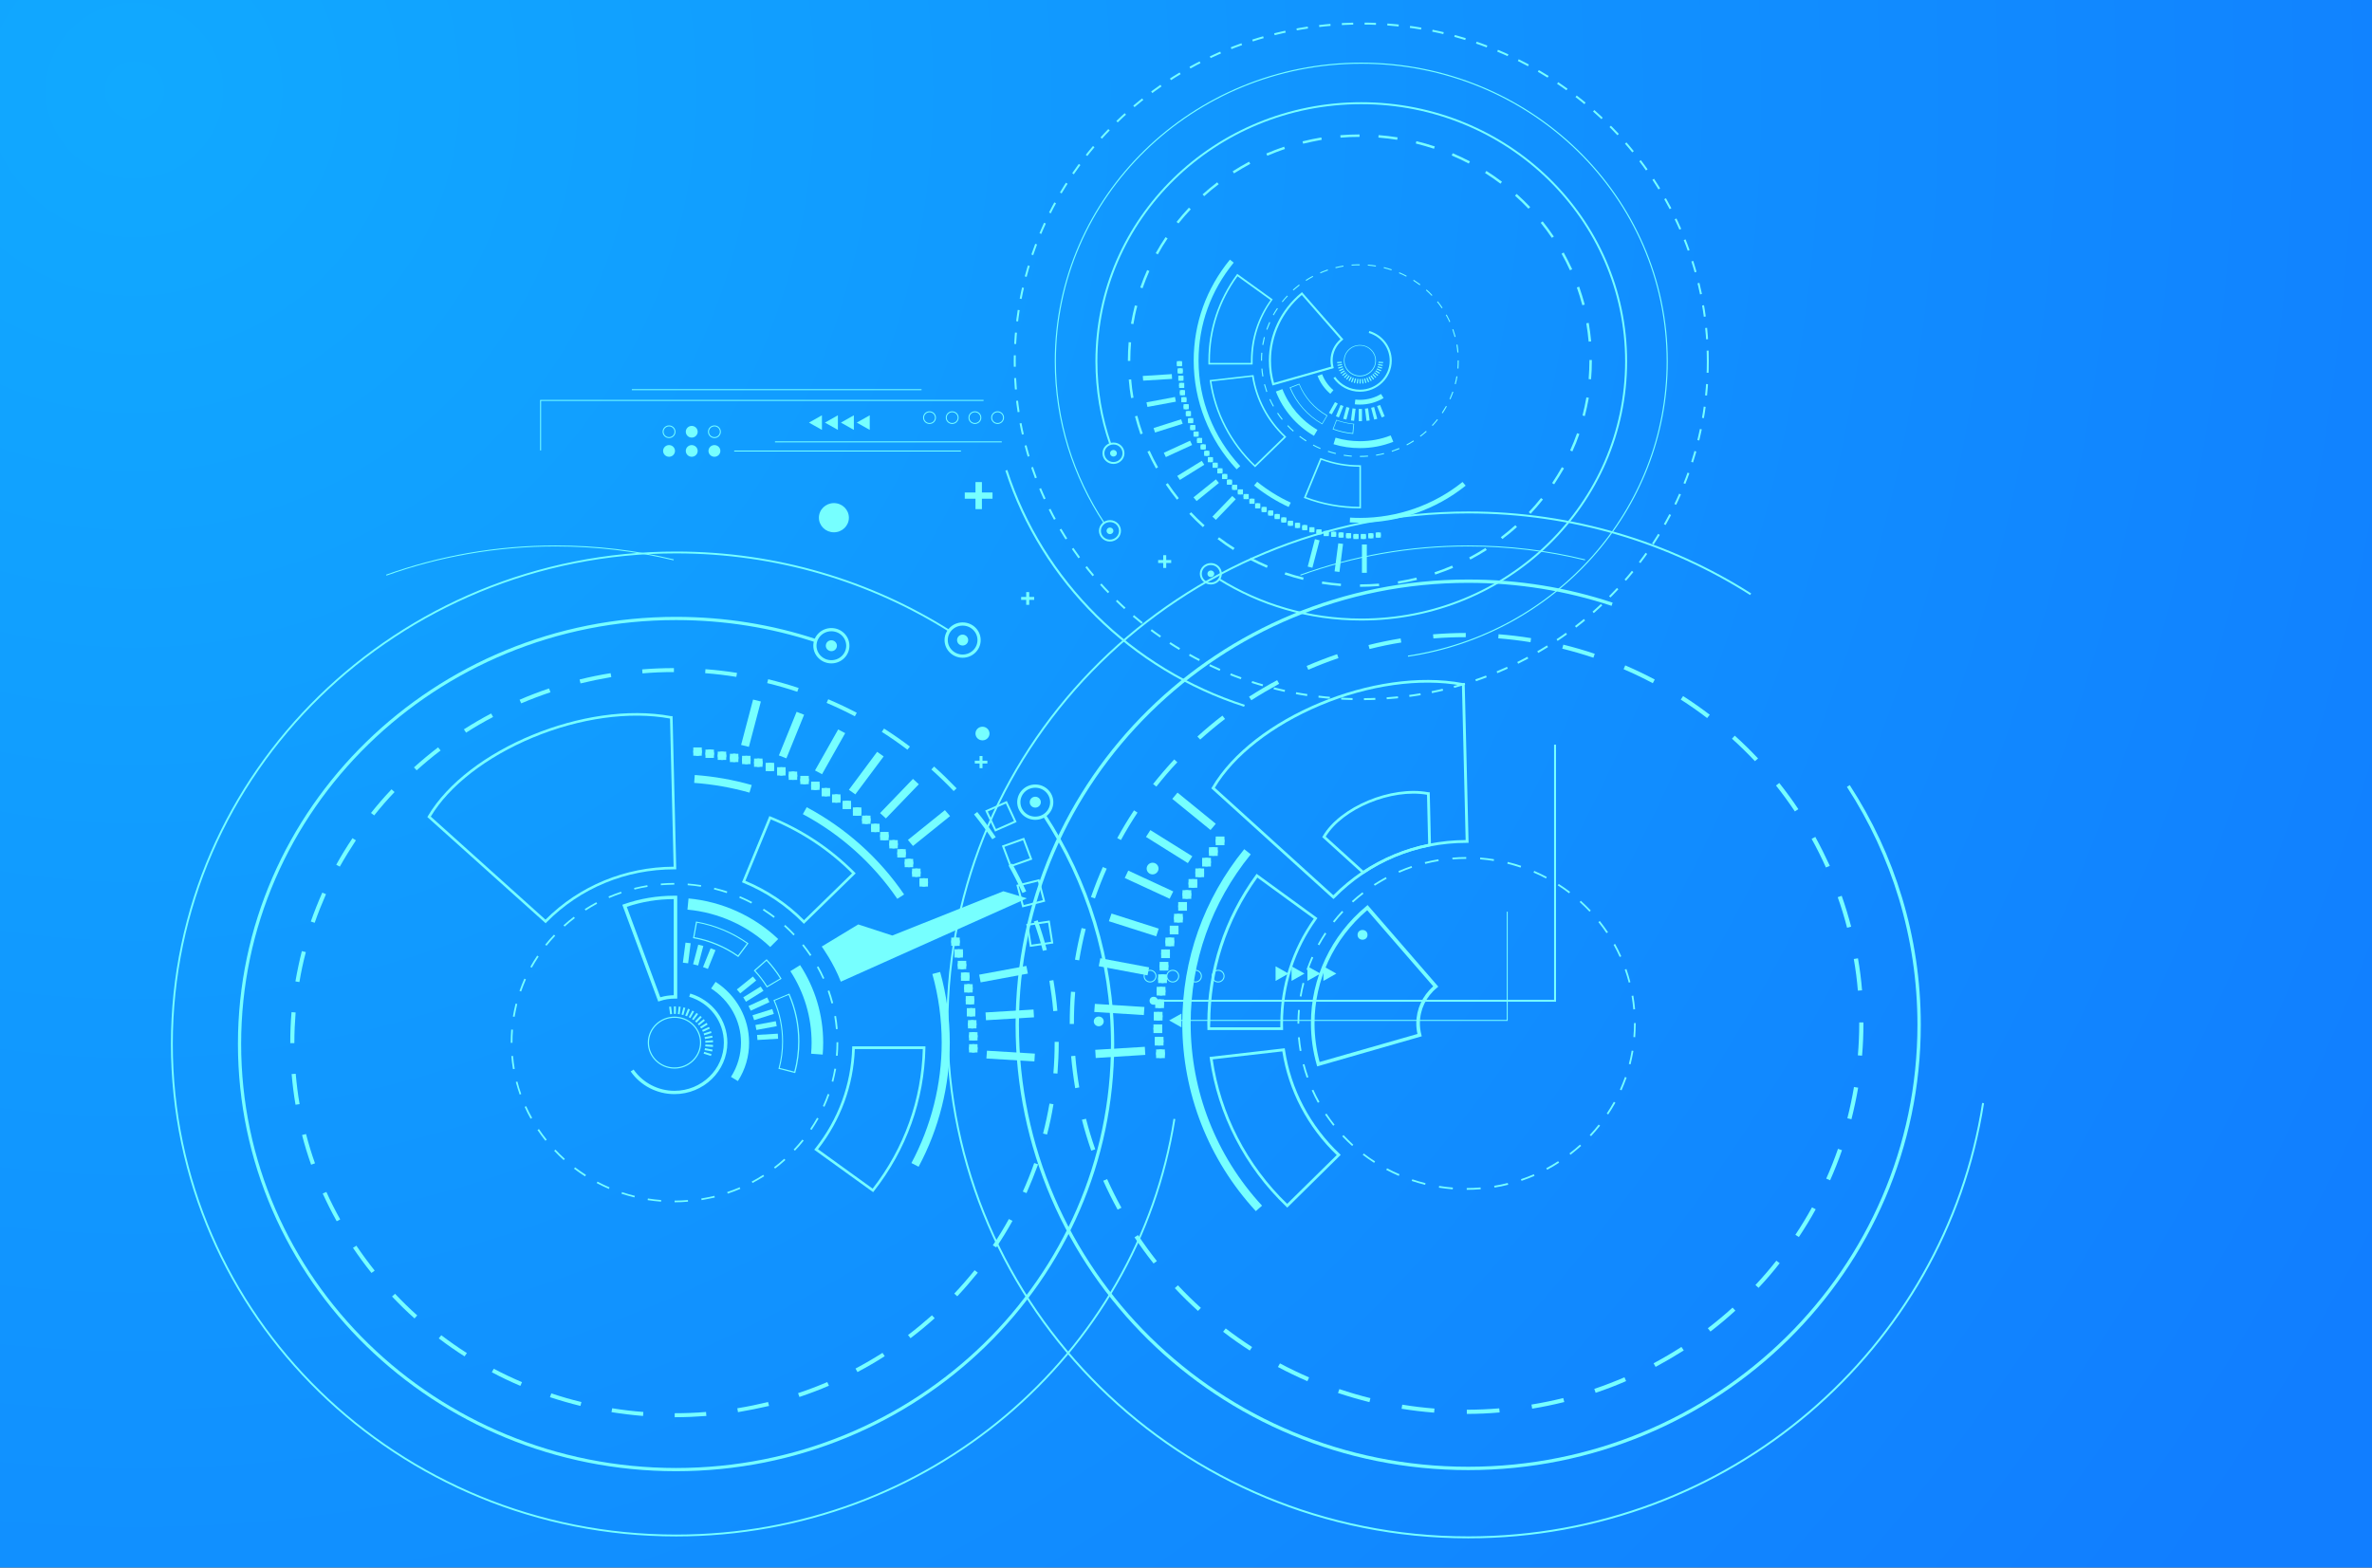 <?xml version="1.0" encoding="utf-8"?>
<!-- Generator: Adobe Illustrator 24.1.0, SVG Export Plug-In . SVG Version: 6.00 Build 0)  -->
<svg version="1.1" id="Capa_1" xmlns="http://www.w3.org/2000/svg" xmlns:xlink="http://www.w3.org/1999/xlink" x="0px" y="0px"
	 viewBox="0 0 2436 1610.2" style="enable-background:new 0 0 2436 1610.2;" xml:space="preserve">
<rect x="0" y="0" width="2436" height="1610.2" fill="#333333" stroke="none"/>
<style type="text/css">
	.st0{fill:url(#SVGID_1_);}
	.st1{fill:#76FFFF;}
	.st2{fill:none;stroke:#76FFFF;stroke-width:3.437;stroke-miterlimit:10;}
	.st3{fill:none;stroke:#76FFFF;stroke-width:1.985;stroke-miterlimit:10;}
	.st4{fill:none;stroke:#76FFFF;stroke-miterlimit:10;}
	.st5{fill:none;stroke:#76FFFF;stroke-width:2;stroke-miterlimit:10;stroke-dasharray:11.689;}
	.st6{clip-path:url(#SVGID_3_);fill:none;stroke:#76FFFF;stroke-width:2.147;stroke-miterlimit:10;}
	.st7{fill:none;stroke:#76FFFF;stroke-width:2;stroke-miterlimit:10;}
	.st8{fill:none;stroke:#76FFFF;stroke-width:1.155;stroke-miterlimit:10;}
	.st9{fill:none;stroke:#76FFFF;stroke-width:3.297;stroke-miterlimit:10;}
	.st10{fill:none;stroke:#76FFFF;stroke-width:3.297;stroke-miterlimit:10;}
	.st11{fill:none;stroke:#76FFFF;stroke-width:1.904;stroke-miterlimit:10;}
	.st12{fill:none;stroke:#76FFFF;stroke-width:2;stroke-miterlimit:10;}
	.st13{fill:none;stroke:#76FFFF;stroke-width:2;stroke-miterlimit:10.001;}
	.st14{fill:none;stroke:#76FFFF;stroke-width:2;stroke-miterlimit:10;}
	.st15{fill:none;stroke:#76FFFF;stroke-width:2;stroke-miterlimit:10;}
</style>
<g id="BACKGROUND_2">
	<g>
		
			<radialGradient id="SVGID_1_" cx="601.269" cy="1053.794" r="804.284" gradientTransform="matrix(3.248 0 0 -3.22 -1814.76 3486.191)" gradientUnits="userSpaceOnUse">
			<stop  offset="0" style="stop-color:#11A9FF"/>
			<stop  offset="1" style="stop-color:#117EFF"/>
		</radialGradient>
		<rect class="st0" width="2436" height="1610.2"/>
		<g>
			<g>
				<g>
					<path class="st1" d="M1289.7,1244.1c-48.7-52.9-75.5-121.4-75.5-192.8c0-65.8,22-127.7,63.6-179l6.7,5.3
						c-40.4,49.8-61.7,109.9-61.7,173.8c0,69.3,26,135.8,73.3,187.1L1289.7,1244.1z"/>
					<path class="st1" d="M1506.3,1222.2l0-1.8c4.7,0,9.5-0.2,14.2-0.6l0.2,1.8C1515.9,1222,1511,1222.2,1506.3,1222.2z
						 M1491.9,1221.7c-4.8-0.4-9.6-1-14.2-1.7l0.3-1.8c4.6,0.8,9.4,1.3,14.1,1.7L1491.9,1221.7z M1534.8,1219.9l-0.3-1.8
						c4.7-0.8,9.3-1.7,13.9-2.9l0.5,1.8C1544.3,1218.2,1539.5,1219.2,1534.8,1219.9z M1463.6,1217.1c-4.6-1.1-9.2-2.5-13.8-4
						l0.6-1.7c4.5,1.5,9,2.8,13.6,4L1463.6,1217.1z M1562.6,1213l-0.6-1.7c4.5-1.5,8.9-3.2,13.2-5.1l0.7,1.7
						C1571.6,1209.7,1567.1,1211.5,1562.6,1213z M1436.5,1207.9c-4.4-1.9-8.7-4-12.9-6.2l0.9-1.6c4.2,2.2,8.4,4.3,12.8,6.1
						L1436.5,1207.9z M1588.9,1201.6l-0.9-1.6c4.1-2.2,8.2-4.6,12.2-7.2l1,1.5C1597.2,1197,1593.1,1199.4,1588.9,1201.6z
						 M1411.2,1194.5c-4-2.6-7.9-5.3-11.7-8.2l1.1-1.4c3.7,2.9,7.6,5.6,11.6,8.1L1411.2,1194.5z M1612.9,1186.2l-1.1-1.4
						c3.7-2.8,7.4-5.9,10.8-9l1.2,1.3C1620.3,1180.2,1616.6,1183.3,1612.9,1186.2z M1388.6,1177.2c-3.5-3.2-6.9-6.5-10.2-10l1.4-1.2
						c3.2,3.4,6.6,6.7,10,9.9L1388.6,1177.2z M1634,1167.1l-1.4-1.2c3.2-3.4,6.3-7,9.2-10.7l1.5,1.1
						C1640.3,1160,1637.2,1163.6,1634,1167.1z M1369.2,1156.4c-2.9-3.7-5.7-7.6-8.4-11.5l1.5-1c2.6,3.9,5.4,7.7,8.3,11.4
						L1369.2,1156.4z M1651.6,1144.8l-1.5-1c2.6-3.9,5-7.9,7.3-12l1.6,0.9C1656.7,1136.8,1654.2,1140.9,1651.6,1144.8z
						 M1353.4,1132.8c-2.3-4.1-4.4-8.4-6.3-12.7l1.7-0.7c1.9,4.2,4,8.5,6.3,12.5L1353.4,1132.8z M1665.3,1120l-1.7-0.7
						c1.9-4.3,3.6-8.6,5.2-13l1.7,0.6C1668.9,1111.2,1667.2,1115.7,1665.3,1120z M1341.9,1107c-1.6-4.4-2.9-9-4.1-13.5l1.8-0.4
						c1.2,4.5,2.5,9,4.1,13.4L1341.9,1107z M1674.6,1093.3l-1.8-0.4c1.2-4.5,2.1-9.1,2.9-13.7l1.8,0.3
						C1676.7,1084.1,1675.7,1088.7,1674.6,1093.3z M1334.8,1079.6c-0.8-4.6-1.4-9.3-1.8-14l1.8-0.1c0.4,4.6,1,9.3,1.8,13.9
						L1334.8,1079.6z M1679.3,1065.4l-1.8-0.1c0.4-4.6,0.6-9.3,0.6-14l0-0.4h1.8l0,0.4C1679.8,1056,1679.6,1060.8,1679.3,1065.4z
						 M1334.3,1051.5h-1.8l0-0.2c0-4.6,0.2-9.3,0.6-13.9l1.8,0.1c-0.4,4.6-0.6,9.2-0.6,13.8L1334.3,1051.5z M1677.4,1036.9
						c-0.4-4.6-1-9.3-1.8-13.9l1.8-0.3c0.8,4.6,1.4,9.3,1.8,14L1677.4,1036.9z M1336.6,1023.7l-1.8-0.3c0.8-4.6,1.8-9.3,2.9-13.8
						l1.8,0.4C1338.3,1014.5,1337.3,1019.1,1336.6,1023.7z M1672.7,1009.4c-1.2-4.5-2.5-9-4.1-13.4l1.7-0.6c1.6,4.4,2.9,9,4.1,13.5
						L1672.7,1009.4z M1343.5,996.6l-1.7-0.6c1.5-4.4,3.3-8.9,5.2-13.2l1.7,0.7C1346.8,987.8,1345,992.2,1343.5,996.6z M1663.4,983
						c-1.9-4.2-4-8.5-6.3-12.5l1.6-0.9c2.3,4.1,4.4,8.4,6.3,12.7L1663.4,983z M1354.9,971l-1.6-0.9c2.3-4.1,4.7-8.2,7.3-12.1l1.5,1
						C1359.6,962.9,1357.1,966.9,1354.9,971z M1649.8,958.5c-2.6-3.9-5.4-7.7-8.3-11.3l1.5-1.1c2.9,3.7,5.8,7.6,8.4,11.5
						L1649.8,958.5z M1370.4,947.6l-1.5-1.1c2.9-3.7,6-7.3,9.3-10.8l1.4,1.2C1376.4,940.3,1373.3,943.9,1370.4,947.6z M1632.4,936.5
						c-3.2-3.4-6.6-6.7-10.1-9.9l1.2-1.3c3.5,3.2,6.9,6.5,10.2,10L1632.4,936.5z M1389.6,927l-1.3-1.3c3.5-3.2,7.2-6.3,10.9-9.1
						l1.1,1.4C1396.7,920.8,1393.1,923.9,1389.6,927z M1611.4,917.6c-3.7-2.8-7.6-5.6-11.6-8.1l1-1.5c4,2.6,7.9,5.3,11.7,8.2
						L1611.4,917.6z M1411.9,909.8l-1-1.5c4-2.6,8.1-5,12.3-7.3l0.9,1.6C1420,904.9,1415.9,907.3,1411.9,909.8z M1587.7,902.4
						c-4.1-2.2-8.4-4.3-12.8-6.1l0.7-1.7c4.4,1.9,8.7,4,12.9,6.2L1587.7,902.4z M1436.9,896.5l-0.7-1.7c4.4-1.9,8.8-3.6,13.4-5.2
						l0.6,1.7C1445.6,892.9,1441.2,894.6,1436.9,896.5z M1561.6,891.2c-4.5-1.5-9-2.8-13.6-4l0.4-1.8c4.6,1.1,9.3,2.5,13.8,4
						L1561.6,891.2z M1463.7,887.4l-0.5-1.8c4.6-1.2,9.3-2.1,14-2.9l0.3,1.8C1472.9,885.3,1468.2,886.2,1463.7,887.4z M1534.1,884.4
						c-4.7-0.8-9.4-1.3-14.1-1.7l0.1-1.8c4.8,0.4,9.5,0.9,14.2,1.7L1534.1,884.4z M1491.7,882.8l-0.2-1.8c4.7-0.4,9.6-0.6,14.3-0.6
						l0,1.8C1501.1,882.2,1496.3,882.4,1491.7,882.8z"/>
					<path class="st1" d="M1506.4,1452.4l0-4.3c11.1,0,22.3-0.5,33.3-1.4l0.4,4.2C1528.9,1451.9,1517.6,1452.4,1506.4,1452.4z
						 M1472.8,1451.1c-11.2-0.9-22.4-2.2-33.4-4l0.7-4.2c10.9,1.8,22,3.1,33.1,4L1472.8,1451.1z M1573.5,1447l-0.7-4.2
						c10.9-1.8,21.9-4,32.6-6.7l1.1,4.1C1595.6,1442.9,1584.5,1445.2,1573.5,1447z M1406.4,1440.3c-10.8-2.7-21.7-5.9-32.3-9.4
						l1.4-4c10.5,3.5,21.2,6.7,31.9,9.3L1406.4,1440.3z M1638.7,1430.7l-1.4-4c10.5-3.5,20.9-7.6,31-11.9l1.7,3.9
						C1659.8,1423.1,1649.3,1427.2,1638.7,1430.7z M1342.7,1418.8c-10.2-4.4-20.4-9.3-30.3-14.6l2.1-3.7c9.7,5.2,19.8,10,29.9,14.4
						L1342.7,1418.8z M1700.3,1404.1l-2.1-3.7c9.7-5.2,19.3-10.8,28.6-16.8l2.4,3.6C1719.8,1393.1,1710.1,1398.8,1700.3,1404.1z
						 M1283.5,1387.3c-9.4-6-18.6-12.5-27.4-19.3l2.7-3.4c8.7,6.7,17.9,13.1,27.1,19.1L1283.5,1387.3z M1756.6,1367.8l-2.7-3.4
						c8.7-6.7,17.3-13.8,25.4-21.2l2.9,3.1C1774,1353.8,1765.4,1361,1756.6,1367.8z M1230.3,1346.6c-8.2-7.4-16.2-15.3-23.8-23.4
						l3.2-2.9c7.5,8,15.4,15.8,23.6,23.2L1230.3,1346.6z M1806,1322.9l-3.2-2.9c7.5-8,14.7-16.4,21.5-25l3.4,2.6
						C1821,1306.3,1813.6,1314.8,1806,1322.9z M1184.7,1297.9c-6.9-8.7-13.5-17.7-19.6-26.9l3.6-2.3c6.1,9.1,12.6,18.1,19.4,26.7
						L1184.7,1297.9z M1847.4,1270.7l-3.6-2.3c6.1-9.1,11.8-18.6,17.1-28.2l3.8,2C1859.4,1251.9,1853.5,1261.5,1847.4,1270.7z
						 M1147.8,1242.6c-5.3-9.7-10.3-19.7-14.8-29.7l4-1.7c4.5,10,9.4,19.9,14.7,29.4L1147.8,1242.6z M1879.5,1212.4l-4-1.7
						c4.5-10,8.5-20.3,12.1-30.6l4.1,1.4C1888.1,1191.9,1884,1202.3,1879.5,1212.4z M1120.7,1182c-3.6-10.4-6.9-21.1-9.6-31.8l4.2-1
						c2.7,10.6,5.9,21.1,9.5,31.4L1120.7,1182z M1901.4,1149.7l-4.2-1c2.7-10.6,5-21.4,6.8-32.1l4.3,0.7
						C1906.4,1128.2,1904.1,1139.1,1901.4,1149.7z M1104.2,1117.8c-1.8-10.8-3.2-21.9-4.2-32.9l4.3-0.4c0.9,10.9,2.3,21.8,4.1,32.5
						L1104.2,1117.8z M1912.3,1084.4l-4.3-0.3c0.9-10.8,1.4-21.8,1.4-32.8l0-1l4.3,0l0,1C1913.7,1062.3,1913.3,1073.5,1912.3,1084.4
						z M1102.9,1051.8h-4.3v-0.5c0-10.9,0.4-21.8,1.3-32.6l4.3,0.3c-0.9,10.7-1.3,21.5-1.3,32.3L1102.9,1051.8L1102.9,1051.8z
						 M1908,1017.6c-0.9-10.9-2.3-21.8-4.2-32.5l4.3-0.7c1.9,10.8,3.3,21.9,4.2,32.9L1908,1017.6z M1108.3,986.5l-4.3-0.7
						c1.8-10.9,4.1-21.8,6.8-32.5l4.2,1C1112.3,964.9,1110.1,975.7,1108.3,986.5z M1896.9,953c-2.7-10.5-5.9-21.1-9.6-31.4l4.1-1.4
						c3.7,10.4,6.9,21.1,9.7,31.7L1896.9,953z M1124.5,922.9l-4.1-1.4c3.6-10.4,7.7-20.8,12.2-30.9l4,1.7
						C1132.1,902.3,1128.1,912.6,1124.5,922.9z M1875.2,891.1c-4.5-10-9.4-19.9-14.7-29.4l3.8-2c5.3,9.7,10.3,19.7,14.9,29.7
						L1875.2,891.1z M1151.2,862.9l-3.8-2c5.3-9.7,11.1-19.3,17.2-28.5l3.6,2.3C1162.2,843.8,1156.4,853.3,1151.2,862.9z
						 M1843.3,833.5c-6.1-9.1-12.6-18.1-19.4-26.6l3.4-2.6c6.9,8.7,13.5,17.7,19.6,26.9L1843.3,833.5z M1187.6,808l-3.4-2.6
						c6.9-8.7,14.2-17.2,21.7-25.3l3.2,2.9C1201.6,790.9,1194.4,799.4,1187.6,808z M1802.3,781.9c-7.5-8-15.5-15.8-23.6-23.1
						l2.9-3.1c8.2,7.4,16.3,15.3,23.9,23.4L1802.3,781.9z M1232.6,759.7l-2.9-3.1c8.2-7.5,16.8-14.7,25.7-21.5l2.7,3.4
						C1249.3,745.2,1240.8,752.3,1232.6,759.7z M1753.2,737.6c-8.7-6.7-17.9-13.1-27.1-19l2.4-3.6c9.4,6,18.6,12.5,27.4,19.2
						L1753.2,737.6z M1285.1,719.3l-2.4-3.6c9.4-6,19.1-11.8,28.9-17l2.1,3.7C1304,707.7,1294.3,713.4,1285.1,719.3z M1697.4,701.8
						c-9.7-5.2-19.8-10-30-14.4l1.7-3.9c10.3,4.4,20.4,9.3,30.3,14.5L1697.4,701.8z M1343.6,688l-1.7-3.9
						c10.2-4.4,20.8-8.5,31.3-12.1l1.4,4C1364.1,679.6,1353.7,683.6,1343.6,688z M1636.4,675.6c-10.5-3.5-21.2-6.6-32-9.3l1.1-4.1
						c10.9,2.7,21.7,5.8,32.3,9.4L1636.4,675.6z M1406.5,666.7l-1.1-4.1c10.8-2.7,21.9-5,33-6.8l0.7,4.2
						C1428.1,661.7,1417.2,664,1406.5,666.7z M1571.8,659.7c-10.9-1.8-22-3.1-33.1-4l0.3-4.2c11.2,0.9,22.4,2.2,33.4,4L1571.8,659.7
						z M1472.1,655.8l-0.4-4.2c11.1-0.9,22.4-1.4,33.6-1.4l0,4.3C1494.3,654.5,1483.1,654.9,1472.1,655.8z"/>
					<g>
						<g>
							<rect x="1248.5" y="859.3" class="st1" width="9" height="8.9"/>
							<path class="st1" d="M1248.5,863.8c0,2.5,2,4.4,4.5,4.4c2.5,0,4.5-2,4.5-4.4s-2-4.4-4.5-4.4
								C1250.6,859.3,1248.5,861.3,1248.5,863.8z"/>
						</g>
						<g>
							<rect x="1241.6" y="870.3" class="st1" width="9" height="8.9"/>
							<path class="st1" d="M1241.6,874.7c0,2.5,2,4.4,4.5,4.4c2.5,0,4.5-2,4.5-4.4c0-2.5-2-4.4-4.5-4.4
								C1243.6,870.3,1241.6,872.2,1241.6,874.7z"/>
						</g>
						<g>
							<rect x="1234.6" y="881.2" class="st1" width="9" height="8.9"/>
							<path class="st1" d="M1234.6,885.6c0,2.5,2,4.4,4.5,4.4c2.5,0,4.5-2,4.5-4.4c0-2.5-2-4.4-4.5-4.4S1234.6,883.2,1234.6,885.6z
								"/>
						</g>
						<g>
							<rect x="1227.6" y="892.1" class="st1" width="9" height="8.9"/>
							<path class="st1" d="M1227.6,896.6c0,2.5,2,4.4,4.5,4.4s4.5-2,4.5-4.4s-2-4.4-4.5-4.4S1227.6,894.1,1227.6,896.6z"/>
						</g>
						<g>
							<rect x="1220.6" y="903" class="st1" width="9" height="8.9"/>
							<path class="st1" d="M1220.6,907.5c0,2.5,2,4.4,4.5,4.4c2.5,0,4.5-2,4.5-4.4c0-2.5-2-4.4-4.5-4.4S1220.6,905,1220.6,907.5z"
								/>
						</g>
						<g>
							<rect x="1214.4" y="914.4" class="st1" width="9" height="8.9"/>
							<path class="st1" d="M1214.4,918.8c0,2.5,2,4.4,4.5,4.4s4.5-2,4.5-4.4c0-2.5-2-4.4-4.5-4.4S1214.4,916.4,1214.4,918.8z"/>
						</g>
						<g>
							<rect x="1210" y="926.6" class="st1" width="9" height="8.9"/>
							<path class="st1" d="M1210,931c0,2.5,2,4.4,4.5,4.4c2.5,0,4.5-2,4.5-4.4s-2-4.4-4.5-4.4C1212.1,926.6,1210,928.6,1210,931z"
								/>
						</g>
						<g>
							<rect x="1205.7" y="938.7" class="st1" width="9" height="8.9"/>
							<path class="st1" d="M1205.7,943.2c0,2.5,2,4.4,4.5,4.4c2.5,0,4.5-2,4.5-4.4c0-2.5-2-4.4-4.5-4.4
								C1207.7,938.7,1205.7,940.7,1205.7,943.2z"/>
						</g>
						<g>
							<rect x="1201.3" y="950.9" class="st1" width="9" height="8.9"/>
							<path class="st1" d="M1201.3,955.4c0,2.5,2,4.4,4.5,4.4s4.5-2,4.5-4.4c0-2.5-2-4.4-4.5-4.4S1201.3,952.9,1201.3,955.4z"/>
						</g>
						<g>
							<rect x="1196.9" y="963.1" class="st1" width="9" height="8.9"/>
							<path class="st1" d="M1196.9,967.5c0,2.5,2,4.4,4.5,4.4c2.5,0,4.5-2,4.5-4.4s-2-4.4-4.5-4.4
								C1198.9,963.1,1196.9,965.1,1196.9,967.5z"/>
						</g>
						<g>
							<rect x="1192.5" y="975.3" class="st1" width="9" height="8.9"/>
							<path class="st1" d="M1192.5,979.7c0,2.5,2,4.4,4.5,4.4c2.5,0,4.5-2,4.5-4.4c0-2.5-2-4.4-4.5-4.4
								C1194.5,975.3,1192.5,977.3,1192.5,979.7z"/>
						</g>
						<g>
							<rect x="1190.9" y="988.1" class="st1" width="9" height="8.9"/>
							<path class="st1" d="M1190.9,992.5c0,2.5,2,4.4,4.5,4.4s4.5-2,4.5-4.4c0-2.5-2-4.4-4.5-4.4S1190.9,990.1,1190.9,992.5z"/>
						</g>
						<g>
							<rect x="1189.4" y="1000.9" class="st1" width="9" height="8.9"/>
							<path class="st1" d="M1189.4,1005.4c0,2.5,2,4.4,4.5,4.4s4.5-2,4.5-4.4s-2-4.4-4.5-4.4
								C1191.4,1000.9,1189.4,1002.9,1189.4,1005.4z"/>
						</g>
						<g>
							<rect x="1187.9" y="1013.7" class="st1" width="9" height="8.9"/>
							<path class="st1" d="M1187.9,1018.2c0,2.5,2,4.4,4.5,4.4c2.5,0,4.5-2,4.5-4.4s-2-4.4-4.5-4.4S1187.9,1015.7,1187.9,1018.2z"
								/>
						</g>
						<g>
							<rect x="1186.4" y="1026.6" class="st1" width="9" height="8.9"/>
							<path class="st1" d="M1186.4,1031c0,2.5,2,4.4,4.5,4.4c2.5,0,4.5-2,4.5-4.4c0-2.5-2-4.4-4.5-4.4
								C1188.5,1026.6,1186.4,1028.6,1186.4,1031z"/>
						</g>
						<g>
							<rect x="1184.9" y="1039.4" class="st1" width="9" height="8.9"/>
							<path class="st1" d="M1184.9,1043.9c0,2.5,2,4.4,4.5,4.4c2.5,0,4.5-2,4.5-4.4c0-2.5-2-4.4-4.5-4.4
								S1184.9,1041.4,1184.9,1043.9z"/>
						</g>
						<g>
							<rect x="1184.6" y="1052.3" class="st1" width="9" height="8.9"/>
							<path class="st1" d="M1184.6,1056.7c0,2.5,2,4.4,4.5,4.4s4.5-2,4.5-4.4c0-2.5-2-4.4-4.5-4.4S1184.6,1054.2,1184.6,1056.7z"/>
						</g>
						<g>
							<rect x="1185.9" y="1065.1" class="st1" width="9" height="8.9"/>
							<path class="st1" d="M1185.9,1069.6c0,2.5,2,4.4,4.5,4.4c2.5,0,4.5-2,4.5-4.4c0-2.5-2-4.4-4.5-4.4
								S1185.9,1067.1,1185.9,1069.6z"/>
						</g>
						<g>
							<rect x="1187.3" y="1078" class="st1" width="9" height="8.9"/>
							<path class="st1" d="M1187.3,1082.4c0,2.5,2,4.4,4.5,4.4c2.5,0,4.5-2,4.5-4.4c0-2.5-2-4.4-4.5-4.4
								C1189.3,1078,1187.3,1079.9,1187.3,1082.4z"/>
						</g>
					</g>
					<path class="st1" d="M1352.7,1095.4l-0.5-1.8c-3.9-13.7-5.9-28-5.9-42.4c0-46.5,20.7-90.3,56.8-120.3l1.4-1.2l72.6,83.8
						l-1.4,1.2c-11.1,9-17.5,22.3-17.5,36.5c0,3.9,0.5,7.8,1.5,11.6l0.4,1.7L1352.7,1095.4z M1404.1,935
						c-34.4,29.3-54.1,71.6-54.1,116.3c0,13.4,1.8,26.7,5.2,39.6l100.5-28.8c-0.8-3.5-1.2-7.2-1.2-10.8c0-14.6,6.3-28.4,17.4-38.1
						L1404.1,935z"/>
					<path class="st1" d="M1369.4,923.5l-1-0.9L1244,809.8l0.6-1c42.1-72.1,167.4-124.1,257.7-107.1c0,0,0.1,0,0.2,0
						c0.1,0,0.2,0,0.3,0l1.4,0l4,164.1l-2,0c-51.7,0-99.9,20.2-135.7,56.8L1369.4,923.5z M1247.6,809.2l121.7,110.4
						c36.1-36.3,84.3-56.4,135.9-56.7l-3.8-158.6c-42.7-7.9-95.8-0.5-145.6,20.4C1306.7,745.4,1267.4,776.1,1247.6,809.2z"/>
					<path class="st1" d="M1399.9,898l-42-38.1l0.6-1c17.7-30.3,70.3-52.2,108.3-45.1l1.5,0l1.3,55.4l-1.2,0.2
						c-24.3,4.8-47,14.2-67.6,27.9L1399.9,898z M1361.5,859.4l38.7,35.1c20.3-13.3,42.7-22.6,66.5-27.5l-1.2-50.6
						C1429,810,1379.1,830.6,1361.5,859.4z"/>
					<path class="st1" d="M1317.7,1058.1H1240l0-1.4c0-1.8-0.1-3.6-0.1-5.4c0-55.1,17.2-107.9,49.8-152.6l0.8-1.1l62.5,45.5
						l-0.8,1.1c-22.6,31.4-34.6,68.5-34.6,107.1c0,1.8,0,3.6,0.1,5.4L1317.7,1058.1z M1242.8,1055.3h72.1c0-1.3,0-2.7,0-4
						c0-38.8,11.9-76,34.3-107.6l-57.9-42.2c-31.7,44-48.4,95.7-48.4,149.8C1242.7,1052.6,1242.8,1054,1242.8,1055.3z"/>
					<path class="st1" d="M1322,1240.5l-1-1c-42.6-40.6-70.5-94.7-78.6-152.4l-0.2-1.4l77.2-8.9l0.2,1.3c6,40.6,26,78.7,56.3,107.2
						l1,1L1322,1240.5z M1245.4,1088.2c8.1,56,35.2,108.6,76.5,148.4l50.9-50.1c-29.8-28.5-49.6-66.2-55.9-106.5L1245.4,1088.2z"/>
					<polygon class="st1" points="1203.9,820.6 1209.3,814.2 1248.6,846.2 1243.2,852.6 					"/>
					<polygon class="st1" points="1176.9,859.7 1181.4,852.7 1224.5,879.6 1219.9,886.6 					"/>
					<polygon class="st1" points="1155.1,901.9 1158.7,894.3 1204.9,915.7 1201.2,923.2 					"/>
					<polygon class="st1" points="1138.8,946.3 1141.5,938.4 1190,953.9 1187.4,961.8 					"/>
					<polygon class="st1" points="1128.4,992.5 1130,984.3 1180.1,993.7 1178.5,1001.9 					"/>
					<polygon class="st1" points="1123.8,1039.5 1124.4,1031.2 1175.3,1034.4 1174.7,1042.7 					"/>
					<polygon class="st1" points="1125.3,1086.8 1124.8,1078.4 1175.7,1075.3 1176.2,1083.6 					"/>
				</g>
			</g>
			<g>
				<g>
					<path class="st2" d="M1655.6,620.7c-46.4-15.4-96.1-23.7-147.8-23.7c-255.7,0-463.1,204-463.1,455.7s207.3,455.7,463.1,455.7
						s463.1-204,463.1-455.7c0-90.3-26.7-174.5-72.7-245.3"/>
				</g>
			</g>
			<g>
				<g>
					<path class="st3" d="M1797.9,610.4c-83.6-53.2-183.1-84-290-84C1212.4,526.4,973,762,973,1052.8s239.5,526.4,534.9,526.4
						c267.7,0,489.4-193.5,528.7-446.1"/>
				</g>
			</g>
			<g>
				<path class="st4" d="M1335.5,590.8c53.7-19.4,111.8-30,172.4-30c41.3,0,81.5,4.9,119.9,14.3"/>
			</g>
		</g>
	</g>
</g>
<g id="BACKGROUND_1">
	<g>
		<g>
			<g>
				<path class="st1" d="M791,972.8c-23-21.9-53.1-35.5-85-38.4l1.1-11.5c34.5,3.2,67.2,18,92.1,41.7L791,972.8z"/>
				<path class="st1" d="M844.9,1083.3l-11.9-0.9c0.3-3.8,0.5-7.6,0.5-11.3c0-26.1-7.5-51.5-21.8-73.5l10-6.2
					c15.5,23.8,23.7,51.3,23.7,79.7C845.4,1075.1,845.2,1079.2,844.9,1083.3z"/>
				<path class="st1" d="M692.7,1097.7c-15.1,0-27.4-12-27.4-26.7s12.3-26.7,27.4-26.7c15.1,0,27.4,12,27.4,26.7
					S707.8,1097.7,692.7,1097.7z M692.7,1045.5c-14.4,0-26.2,11.5-26.2,25.5c0,14.1,11.8,25.5,26.2,25.5c14.4,0,26.2-11.5,26.2-25.5
					S707.2,1045.5,692.7,1045.5z"/>
				<path class="st1" d="M943.4,1198.5l-7.4-3.8c20.3-37.9,31.1-80.7,31.1-123.8c0-23.9-3.2-47.6-9.6-70.4l8-2.1
					c6.6,23.5,9.9,47.9,9.9,72.5C975.4,1115.4,964.3,1159.5,943.4,1198.5z"/>
				<path class="st1" d="M921.5,923.3c-24.6-36.1-58.1-66.2-97-87l4-7.1c40.1,21.4,74.7,52.4,100,89.6L921.5,923.3z"/>
				<path class="st1" d="M769.7,814.2c-18.4-5.2-37.5-8.6-56.8-10l0.6-8.1c19.8,1.4,39.5,4.9,58.5,10.3L769.7,814.2z"/>
				<path class="st1" d="M692.8,1235l0-1.7c4.6,0,9.2-0.2,13.7-0.6l0.1,1.7C702.1,1234.8,697.4,1235,692.8,1235z M678.9,1234.4
					c-4.6-0.4-9.3-0.9-13.8-1.6l0.3-1.7c4.5,0.7,9.1,1.3,13.6,1.6L678.9,1234.4z M720.5,1232.8l-0.3-1.7c4.5-0.7,9-1.7,13.5-2.7
					l0.4,1.7C729.6,1231.1,725,1232,720.5,1232.8z M651.5,1230c-4.5-1.1-9-2.4-13.3-3.8l0.6-1.6c4.3,1.4,8.8,2.7,13.2,3.8
					L651.5,1230z M747.4,1226.1l-0.6-1.6c4.3-1.4,8.6-3.1,12.8-4.9l0.7,1.6C756.1,1223,751.8,1224.7,747.4,1226.1z M625.3,1221.3
					c-4.2-1.8-8.4-3.8-12.5-6l0.8-1.5c4,2.1,8.2,4.1,12.4,5.9L625.3,1221.3z M772.8,1215.2l-0.8-1.5c4-2.1,8-4.4,11.8-6.9l1,1.5
					C780.9,1210.7,776.8,1213.1,772.8,1215.2z M600.8,1208.4c-3.9-2.5-7.7-5.1-11.3-7.9l1.1-1.4c3.6,2.7,7.4,5.4,11.2,7.8
					L600.8,1208.4z M796,1200.4l-1.1-1.4c3.6-2.7,7.1-5.6,10.5-8.7l1.2,1.3C803.2,1194.7,799.7,1197.6,796,1200.4z M578.9,1191.7
					c-3.4-3-6.7-6.3-9.8-9.6l1.3-1.2c3.1,3.3,6.4,6.5,9.7,9.5L578.9,1191.7z M816.4,1182l-1.3-1.2c3.1-3.3,6.1-6.7,8.9-10.2l1.4,1.1
					C822.6,1175.3,819.6,1178.7,816.4,1182z M560.1,1171.8c-2.8-3.5-5.6-7.3-8.1-11l1.5-1c2.5,3.7,5.2,7.4,8,10.9L560.1,1171.8z
					 M833.5,1160.7l-1.5-1c2.5-3.7,4.9-7.6,7.1-11.5l1.6,0.8C838.4,1153,836,1156.9,833.5,1160.7z M544.9,1149.2
					c-2.2-4-4.3-8-6.1-12.2l1.6-0.7c1.8,4.1,3.9,8.1,6.1,12L544.9,1149.2z M846.7,1136.9l-1.6-0.7c1.8-4.1,3.5-8.3,5-12.5l1.7,0.6
					C850.3,1128.5,848.6,1132.7,846.7,1136.9z M533.7,1124.4c-1.5-4.3-2.8-8.6-4-13l1.7-0.4c1.1,4.3,2.4,8.6,3.9,12.8L533.7,1124.4z
					 M855.8,1111.2l-1.7-0.4c1.1-4.3,2.1-8.7,2.8-13.1l1.8,0.3C857.8,1102.4,856.9,1106.9,855.8,1111.2z M526.8,1098.2
					c-0.8-4.4-1.3-9-1.7-13.4l1.8-0.1c0.4,4.4,0.9,8.9,1.7,13.3L526.8,1098.2z M860.3,1084.5l-1.8-0.1c0.4-4.4,0.6-8.9,0.6-13.4
					l0-0.4h1.8l0,0.4C860.9,1075.5,860.7,1080.1,860.3,1084.5z M526.3,1071.2h-1.8l0-0.2c0-4.5,0.2-8.9,0.5-13.4l1.8,0.1
					c-0.4,4.4-0.5,8.8-0.5,13.2L526.3,1071.2z M858.5,1057.2c-0.4-4.4-1-8.9-1.7-13.3l1.8-0.3c0.8,4.4,1.3,8.9,1.7,13.4
					L858.5,1057.2z M528.5,1044.5l-1.8-0.3c0.7-4.4,1.7-8.9,2.8-13.3l1.7,0.4C530.2,1035.7,529.3,1040.1,528.5,1044.5z
					 M853.9,1030.8c-1.1-4.3-2.5-8.6-3.9-12.8l1.7-0.6c1.5,4.3,2.9,8.6,4,13L853.9,1030.8z M535.2,1018.5l-1.7-0.6
					c1.5-4.3,3.2-8.5,5-12.6l1.6,0.7C538.4,1010.1,536.7,1014.3,535.2,1018.5z M845,1005.5c-1.8-4.1-3.9-8.1-6.1-12l1.6-0.8
					c2.2,3.9,4.3,8,6.1,12.2L845,1005.5z M546.2,994l-1.6-0.8c2.2-4,4.6-7.9,7.1-11.6l1.5,1C550.8,986.2,548.4,990.1,546.2,994z
					 M831.8,982c-2.5-3.7-5.2-7.4-8-10.9l1.4-1.1c2.8,3.5,5.6,7.3,8.1,11L831.8,982z M561.3,971.5l-1.4-1.1c2.8-3.5,5.8-7,9-10.3
					l1.3,1.2C567.1,964.6,564.1,968,561.3,971.5z M814.9,960.9c-3.1-3.3-6.4-6.5-9.7-9.5l1.2-1.3c3.4,3,6.7,6.3,9.8,9.6L814.9,960.9
					z M579.9,951.8l-1.2-1.3c3.4-3.1,6.9-6,10.6-8.8l1.1,1.4C586.7,945.9,583.2,948.8,579.9,951.8z M794.6,942.8
					c-3.6-2.7-7.4-5.3-11.2-7.8l1-1.5c3.9,2.5,7.7,5.1,11.3,7.9L794.6,942.8z M601.5,935.3l-1-1.5c3.9-2.5,7.9-4.8,11.9-7l0.9,1.5
					C609.3,930.5,605.3,932.9,601.5,935.3z M771.6,928.1c-4-2.1-8.2-4.1-12.4-5.9l0.7-1.6c4.2,1.8,8.4,3.8,12.5,5.9L771.6,928.1z
					 M625.6,922.5l-0.7-1.6c4.2-1.8,8.6-3.5,12.9-4.9l0.6,1.6C634.1,919.1,629.8,920.7,625.6,922.5z M746.4,917.4
					c-4.3-1.4-8.8-2.7-13.2-3.8l0.4-1.7c4.5,1.1,9,2.4,13.3,3.8L746.4,917.4z M651.6,913.8l-0.4-1.7c4.5-1.1,9-2,13.6-2.8l0.3,1.7
					C660.5,911.7,656,912.7,651.6,913.8z M719.8,910.9c-4.5-0.7-9.1-1.3-13.6-1.6l0.1-1.7c4.6,0.4,9.2,0.9,13.8,1.6L719.8,910.9z
					 M678.7,909.3l-0.1-1.7c4.6-0.4,9.3-0.6,13.9-0.6l0,1.7C687.8,908.8,683.2,909,678.7,909.3z"/>
				<path class="st1" d="M692.9,1455.8l0-4.1c10.7,0,21.6-0.4,32.2-1.3l0.3,4.1C714.8,1455.3,703.8,1455.8,692.9,1455.8z
					 M660.4,1454.5c-10.8-0.9-21.7-2.2-32.4-3.9l0.7-4c10.6,1.7,21.3,3,32,3.8L660.4,1454.5z M757.9,1450.6l-0.7-4
					c10.6-1.7,21.2-3.9,31.6-6.4l1,4C779.3,1446.6,768.6,1448.8,757.9,1450.6z M596.1,1444.2c-10.5-2.6-21-5.6-31.3-9l1.4-3.9
					c10.1,3.4,20.5,6.4,30.9,8.9L596.1,1444.2z M821,1435l-1.4-3.9c10.1-3.4,20.2-7.2,30-11.4l1.7,3.7
					C841.5,1427.7,831.3,1431.5,821,1435z M534.4,1423.6c-9.9-4.2-19.8-8.9-29.3-14l2-3.6c9.4,5,19.2,9.6,29,13.8L534.4,1423.6z
					 M880.6,1409.4l-2-3.6c9.4-5,18.7-10.4,27.7-16.1l2.3,3.4C899.6,1398.9,890.1,1404.4,880.6,1409.4z M477.1,1393.3
					c-9.1-5.8-18-12-26.5-18.5l2.6-3.2c8.5,6.4,17.3,12.6,26.3,18.3L477.1,1393.3z M935.1,1374.6l-2.6-3.2
					c8.4-6.4,16.7-13.3,24.6-20.3l2.8,3C952,1361.2,943.7,1368.1,935.1,1374.6z M425.7,1354.3c-8-7.1-15.7-14.7-23.1-22.5l3.1-2.8
					c7.3,7.7,14.9,15.2,22.8,22.2L425.7,1354.3z M983.1,1331.6l-3.1-2.8c7.3-7.7,14.3-15.8,20.9-24l3.3,2.5
					C997.5,1315.6,990.4,1323.8,983.1,1331.6z M381.5,1307.6c-6.7-8.3-13-17-19-25.8l3.5-2.2c5.9,8.7,12.2,17.3,18.8,25.6
					L381.5,1307.6z M1023.1,1281.4l-3.5-2.2c5.9-8.7,11.4-17.8,16.5-27l3.7,1.9C1034.7,1263.4,1029,1272.6,1023.1,1281.4z
					 M345.8,1254.5c-5.2-9.3-10-18.9-14.4-28.5l3.8-1.6c4.3,9.6,9.1,19.1,14.2,28.2L345.8,1254.5z M1054.2,1225.6l-3.8-1.6
					c4.3-9.6,8.3-19.4,11.7-29.3l4,1.3C1062.5,1205.9,1058.5,1215.9,1054.2,1225.6z M319.5,1196.4c-3.5-10-6.7-20.2-9.3-30.5l4.1-1
					c2.6,10.1,5.7,20.3,9.2,30.1L319.5,1196.4z M1075.3,1165.4l-4.1-1c2.6-10.1,4.8-20.5,6.6-30.8l4.1,0.7
					C1080.2,1144.7,1078,1155.2,1075.3,1165.4z M303.5,1134.8c-1.8-10.4-3.1-21-4-31.5l4.2-0.3c0.9,10.4,2.2,20.9,4,31.2
					L303.5,1134.8z M1086,1102.8l-4.2-0.3c0.9-10.4,1.3-21,1.3-31.4l0-0.9l4.2,0l0,0.9C1087.3,1081.6,1086.8,1092.3,1086,1102.8z
					 M302.3,1071.5h-4.2v-0.5c0-10.4,0.4-21,1.3-31.3l4.2,0.3c-0.8,10.2-1.3,20.7-1.3,31V1071.5z M1081.7,1038.7
					c-0.9-10.4-2.3-20.9-4-31.2l4.1-0.7c1.8,10.4,3.2,21,4.1,31.5L1081.7,1038.7z M307.5,1008.8l-4.1-0.7c1.8-10.4,4-20.9,6.6-31.1
					l4.1,1C311.4,988.1,309.2,998.5,307.5,1008.8z M1071,976.7c-2.6-10.1-5.8-20.3-9.3-30.1l4-1.3c3.5,10,6.7,20.2,9.4,30.5
					L1071,976.7z M323.2,947.9l-4-1.3c3.5-10,7.5-20,11.8-29.7l3.8,1.6C330.6,928.1,326.6,938,323.2,947.9z M1050,917.3
					c-4.3-9.6-9.1-19-14.2-28.2l3.7-2c5.2,9.3,10,18.9,14.4,28.5L1050,917.3z M349,890.2l-3.7-1.9c5.1-9.3,10.8-18.5,16.7-27.3
					l3.5,2.2C359.7,872,354.1,881.1,349,890.2z M1019.1,862.1c-5.9-8.7-12.2-17.3-18.8-25.5l3.3-2.5c6.7,8.3,13.1,17,19,25.8
					L1019.1,862.1z M384.3,837.6l-3.3-2.5c6.6-8.3,13.7-16.5,21.1-24.3l3.1,2.8C397.9,821.2,390.9,829.3,384.3,837.6z M979.4,812.6
					c-7.3-7.7-15-15.1-22.9-22.2l2.8-3c8,7.1,15.7,14.7,23.1,22.4L979.4,812.6z M427.9,791.3l-2.8-3c8-7.2,16.3-14.1,24.8-20.6
					l2.6,3.2C444,777.3,435.8,784.2,427.9,791.3z M931.9,770.1c-8.5-6.4-17.3-12.6-26.3-18.3l2.3-3.4c9.1,5.8,18,12,26.6,18.5
					L931.9,770.1z M478.7,752.6l-2.3-3.4c9.1-5.8,18.5-11.3,28-16.3l2,3.6C497,741.4,487.6,746.8,478.7,752.6z M877.9,735.8
					c-9.4-5-19.2-9.6-29-13.8l1.7-3.7c9.9,4.2,19.8,8.9,29.3,13.9L877.9,735.8z M535.3,722.5l-1.7-3.7c9.9-4.3,20.1-8.2,30.3-11.6
					l1.4,3.9C555.2,714.5,545.1,718.3,535.3,722.5z M818.8,710.6c-10.1-3.4-20.5-6.4-30.9-8.9l1-4c10.5,2.6,21,5.6,31.3,9
					L818.8,710.6z M596.2,702l-1-4c10.5-2.6,21.2-4.8,31.9-6.5l0.7,4C617.2,697.3,606.6,699.5,596.2,702z M756.2,695.3
					c-10.6-1.7-21.3-3-32-3.8l0.3-4.1c10.8,0.8,21.7,2.1,32.4,3.8L756.2,695.3z M659.8,691.7l-0.3-4.1c10.8-0.9,21.7-1.3,32.6-1.3
					l0,4.1C681.3,690.3,670.4,690.8,659.8,691.7z"/>
				<g>
					<g>
						<rect x="995.2" y="1072.6" class="st1" width="8.7" height="8.5"/>
						<path class="st1" d="M995.2,1076.9c0,2.4,2,4.3,4.4,4.3s4.4-1.9,4.4-4.3c0-2.4-2-4.3-4.4-4.3S995.2,1074.5,995.2,1076.9z"/>
					</g>
					<g>
						<rect x="995.2" y="1060.3" class="st1" width="8.7" height="8.5"/>
						<path class="st1" d="M995.2,1064.5c0,2.4,2,4.3,4.4,4.3s4.4-1.9,4.4-4.3c0-2.4-2-4.3-4.4-4.3S995.2,1062.2,995.2,1064.5z"/>
					</g>
					<g>
						<rect x="994.1" y="1047.9" class="st1" width="8.7" height="8.5"/>
						<path class="st1" d="M994.1,1052.2c0,2.4,2,4.3,4.4,4.3s4.4-1.9,4.4-4.3s-2-4.3-4.4-4.3S994.1,1049.8,994.1,1052.2z"/>
					</g>
					<g>
						<rect x="992.9" y="1035.6" class="st1" width="8.7" height="8.5"/>
						<path class="st1" d="M992.9,1039.8c0,2.4,2,4.3,4.4,4.3c2.4,0,4.4-1.9,4.4-4.3c0-2.4-2-4.3-4.4-4.3
							C994.9,1035.6,992.9,1037.5,992.9,1039.8z"/>
					</g>
					<g>
						<rect x="991.8" y="1023.2" class="st1" width="8.7" height="8.5"/>
						<path class="st1" d="M991.8,1027.5c0,2.4,2,4.3,4.4,4.3s4.4-1.9,4.4-4.3s-2-4.3-4.4-4.3S991.8,1025.1,991.8,1027.5z"/>
					</g>
					<g>
						<rect x="990.2" y="1011" class="st1" width="8.7" height="8.5"/>
						<path class="st1" d="M990.2,1015.2c0,2.4,2,4.3,4.4,4.3s4.4-1.9,4.4-4.3s-2-4.3-4.4-4.3S990.2,1012.9,990.2,1015.2z"/>
					</g>
					<g>
						<rect x="986.9" y="999" class="st1" width="8.7" height="8.5"/>
						<path class="st1" d="M986.9,1003.3c0,2.4,2,4.3,4.4,4.3s4.4-1.9,4.4-4.3s-2-4.3-4.4-4.3S986.9,1000.9,986.9,1003.3z"/>
					</g>
					<g>
						<rect x="983.6" y="987" class="st1" width="8.7" height="8.5"/>
						<path class="st1" d="M983.6,991.3c0,2.4,2,4.3,4.4,4.3s4.4-1.9,4.4-4.3c0-2.4-2-4.3-4.4-4.3C985.5,987,983.6,989,983.6,991.3z
							"/>
					</g>
					<g>
						<rect x="980.2" y="975.1" class="st1" width="8.7" height="8.5"/>
						<path class="st1" d="M980.2,979.4c0,2.4,2,4.3,4.4,4.3s4.4-1.9,4.4-4.3c0-2.4-2-4.3-4.4-4.3S980.2,977,980.2,979.4z"/>
					</g>
					<g>
						<rect x="976.9" y="963.1" class="st1" width="8.7" height="8.5"/>
						<path class="st1" d="M976.9,967.4c0,2.4,2,4.3,4.4,4.3s4.4-1.9,4.4-4.3s-2-4.3-4.4-4.3C978.9,963.1,976.9,965,976.9,967.4z"/>
					</g>
				</g>
				<g>
					<g>
						<rect x="944.3" y="902.2" class="st1" width="8.7" height="8.5"/>
						<path class="st1" d="M944.3,906.4c0,2.4,2,4.3,4.4,4.3s4.4-1.9,4.4-4.3c0-2.4-2-4.3-4.4-4.3
							C946.3,902.2,944.3,904.1,944.3,906.4z"/>
					</g>
					<g>
						<rect x="936.7" y="892.2" class="st1" width="8.7" height="8.5"/>
						<path class="st1" d="M936.7,896.5c0,2.4,2,4.3,4.4,4.3s4.4-1.9,4.4-4.3s-2-4.3-4.4-4.3S936.7,894.1,936.7,896.5z"/>
					</g>
					<g>
						<rect x="929.1" y="882.3" class="st1" width="8.7" height="8.5"/>
						<path class="st1" d="M929.1,886.5c0,2.4,2,4.3,4.4,4.3s4.4-1.9,4.4-4.3c0-2.4-2-4.3-4.4-4.3S929.1,884.2,929.1,886.5z"/>
					</g>
					<g>
						<rect x="921.5" y="872.3" class="st1" width="8.7" height="8.5"/>
						<path class="st1" d="M921.5,876.6c0,2.4,2,4.3,4.4,4.3s4.4-1.9,4.4-4.3s-2-4.3-4.4-4.3S921.5,874.2,921.5,876.6z"/>
					</g>
					<g>
						<rect x="913.3" y="863" class="st1" width="8.7" height="8.5"/>
						<path class="st1" d="M913.3,867.2c0,2.4,2,4.3,4.4,4.3s4.4-1.9,4.4-4.3c0-2.4-2-4.3-4.4-4.3S913.3,864.9,913.3,867.2z"/>
					</g>
					<g>
						<rect x="903.9" y="854.6" class="st1" width="8.7" height="8.5"/>
						<path class="st1" d="M903.9,858.8c0,2.4,2,4.3,4.4,4.3c2.4,0,4.4-1.9,4.4-4.3c0-2.4-2-4.3-4.4-4.3S903.9,856.5,903.9,858.8z"
							/>
					</g>
					<g>
						<rect x="894.6" y="846.2" class="st1" width="8.7" height="8.5"/>
						<path class="st1" d="M894.6,850.5c0,2.4,2,4.3,4.4,4.3s4.4-1.9,4.4-4.3s-2-4.3-4.4-4.3S894.6,848.1,894.6,850.5z"/>
					</g>
					<g>
						<rect x="885.3" y="837.8" class="st1" width="8.7" height="8.5"/>
						<path class="st1" d="M885.3,842.1c0,2.4,2,4.3,4.4,4.3s4.4-1.9,4.4-4.3c0-2.4-2-4.3-4.4-4.3S885.3,839.7,885.3,842.1z"/>
					</g>
					<g>
						<rect x="875.9" y="829.4" class="st1" width="8.7" height="8.5"/>
						<path class="st1" d="M875.9,833.7c0,2.4,2,4.3,4.4,4.3s4.4-1.9,4.4-4.3c0-2.4-2-4.3-4.4-4.3S875.9,831.3,875.9,833.7z"/>
					</g>
					<g>
						<rect x="865.3" y="822.6" class="st1" width="8.7" height="8.5"/>
						<path class="st1" d="M865.3,826.8c0,2.4,2,4.3,4.4,4.3c2.4,0,4.4-1.9,4.4-4.3s-2-4.3-4.4-4.3
							C867.3,822.6,865.3,824.5,865.3,826.8z"/>
					</g>
					<g>
						<rect x="854.5" y="816" class="st1" width="8.7" height="8.5"/>
						<path class="st1" d="M854.5,820.3c0,2.4,2,4.3,4.4,4.3s4.4-1.9,4.4-4.3s-2-4.3-4.4-4.3S854.5,817.9,854.5,820.3z"/>
					</g>
					<g>
						<rect x="843.8" y="809.5" class="st1" width="8.7" height="8.5"/>
						<path class="st1" d="M843.8,813.7c0,2.4,2,4.3,4.4,4.3s4.4-1.9,4.4-4.3s-2-4.3-4.4-4.3S843.8,811.4,843.8,813.7z"/>
					</g>
					<g>
						<rect x="833" y="802.9" class="st1" width="8.7" height="8.5"/>
						<path class="st1" d="M833,807.2c0,2.4,2,4.3,4.4,4.3s4.4-1.9,4.4-4.3c0-2.4-2-4.3-4.4-4.3C834.9,802.9,833,804.8,833,807.2z"
							/>
					</g>
					<g>
						<rect x="821.9" y="797" class="st1" width="8.7" height="8.5"/>
						<path class="st1" d="M821.9,801.3c0,2.4,2,4.3,4.4,4.3s4.4-1.9,4.4-4.3c0-2.4-2-4.3-4.4-4.3
							C823.8,797,821.9,798.9,821.9,801.3z"/>
					</g>
					<g>
						<rect x="810" y="792.6" class="st1" width="8.7" height="8.5"/>
						<path class="st1" d="M810,796.8c0,2.4,2,4.3,4.4,4.3s4.4-1.9,4.4-4.3s-2-4.3-4.4-4.3S810,794.5,810,796.8z"/>
					</g>
					<g>
						<rect x="798.1" y="788.1" class="st1" width="8.7" height="8.5"/>
						<path class="st1" d="M798.1,792.4c0,2.4,2,4.3,4.4,4.3c2.4,0,4.4-1.9,4.4-4.3c0-2.4-2-4.3-4.4-4.3
							C800.1,788.1,798.1,790,798.1,792.4z"/>
					</g>
					<g>
						<rect x="786.3" y="783.6" class="st1" width="8.7" height="8.5"/>
						<path class="st1" d="M786.3,787.9c0,2.4,2,4.3,4.4,4.3s4.4-1.9,4.4-4.3s-2-4.3-4.4-4.3C788.2,783.6,786.3,785.6,786.3,787.9z"
							/>
					</g>
					<g>
						<rect x="774.4" y="779.2" class="st1" width="8.7" height="8.5"/>
						<path class="st1" d="M774.4,783.5c0,2.4,2,4.3,4.4,4.3s4.4-1.9,4.4-4.3c0-2.4-2-4.3-4.4-4.3S774.4,781.1,774.4,783.5z"/>
					</g>
					<g>
						<rect x="762.1" y="776.4" class="st1" width="8.7" height="8.5"/>
						<path class="st1" d="M762.1,780.7c0,2.4,2,4.3,4.4,4.3c2.4,0,4.4-1.9,4.4-4.3s-2-4.3-4.4-4.3
							C764.1,776.4,762.1,778.3,762.1,780.7z"/>
					</g>
					<g>
						<rect x="749.6" y="774.3" class="st1" width="8.7" height="8.5"/>
						<path class="st1" d="M749.6,778.5c0,2.4,2,4.3,4.4,4.3s4.4-1.9,4.4-4.3s-2-4.3-4.4-4.3C751.5,774.3,749.6,776.2,749.6,778.5z"
							/>
					</g>
					<g>
						<rect x="737.1" y="772.1" class="st1" width="8.7" height="8.5"/>
						<path class="st1" d="M737.1,776.4c0,2.4,2,4.3,4.4,4.3s4.4-1.9,4.4-4.3c0-2.4-2-4.3-4.4-4.3C739,772.1,737.1,774,737.1,776.4z
							"/>
					</g>
					<g>
						<rect x="724.5" y="770" class="st1" width="8.7" height="8.5"/>
						<path class="st1" d="M724.5,774.2c0,2.4,2,4.3,4.4,4.3s4.4-1.9,4.4-4.3c0-2.4-2-4.3-4.4-4.3S724.5,771.9,724.5,774.2z"/>
					</g>
					<g>
						<rect x="712" y="767.8" class="st1" width="8.7" height="8.5"/>
						<path class="st1" d="M712,772.1c0,2.4,2,4.3,4.4,4.3s4.4-1.9,4.4-4.3c0-2.4-2-4.3-4.4-4.3C714,767.8,712,769.7,712,772.1z"/>
					</g>
				</g>
				<path class="st1" d="M692.7,1123.9c-18,0-34.9-8.7-45-23.3l3-1.9c9.5,13.6,25.2,21.8,42,21.8c27.9,0,50.7-22.2,50.7-49.4
					c0-21.8-14.3-40.7-35.6-47.2l1.1-3.3c22.8,6.9,38.1,27.2,38.1,50.5C746.9,1100.2,722.6,1123.9,692.7,1123.9z"/>
				<path class="st1" d="M757.8,1110.5l-7.1-4.3c6.7-10.5,10.3-22.7,10.3-35.2c0-22.4-11.5-43.2-30.7-55.6l4.6-6.8
					c21.5,13.9,34.4,37.2,34.4,62.4C769.4,1085,765.4,1098.7,757.8,1110.5z"/>
				<g>
					<path class="st1" d="M816.6,1102.3l-17.2-4.4l0.2-0.6c2.4-8.9,3.6-18.2,3.6-27.5c0-14.5-2.9-28.6-8.7-41.9l-0.2-0.5l16.4-6.8
						l0.2,0.5c6.7,15.4,10.1,31.8,10.1,48.7c0,10.8-1.4,21.6-4.2,32L816.6,1102.3z M800.8,1097l14.9,3.8c2.7-10.1,4-20.6,4-31.1
						c0-16.5-3.3-32.6-9.8-47.7l-14.2,5.9c5.7,13.3,8.5,27.3,8.5,41.8C804.3,1079,803.1,1088.2,800.8,1097z"/>
					<path class="st1" d="M787.5,1014.4l-0.3-0.5c-3.7-5.9-7.9-11.4-12.7-16.5l-0.4-0.4l13.2-11.7l0.4,0.4
						c5.5,5.9,10.5,12.4,14.7,19.2l0.3,0.5L787.5,1014.4z M775.8,997.1c4.5,4.9,8.6,10.2,12.1,15.8l13.2-7.8
						c-4-6.4-8.7-12.5-13.9-18.1L775.8,997.1z"/>
					<path class="st1" d="M758.2,983.1l-0.5-0.3c-13.4-9.5-29.1-16.1-45.4-19l-0.6-0.1l3.1-17.1l0.6,0.1c18.9,3.3,37.2,10.9,52.8,22
						l0.5,0.3L758.2,983.1z M713.1,962.7c16.1,2.9,31.5,9.4,44.8,18.7l9.1-12.2c-15.2-10.7-32.9-18.1-51.2-21.4L713.1,962.7z"/>
				</g>
				<path class="st1" d="M676,1028.8l-0.6-1.6l-36.3-97.8l1.7-0.6c16.6-5.8,34.1-8.7,51.9-8.7l2.8,0v105.7l-2.2,0
					c-0.2,0-0.4,0-0.5,0c-5.1,0-10.2,0.8-15.1,2.5L676,1028.8z M643.7,931.5l34.4,92.9c4.5-1.3,9.1-2,13.8-2.1v-98.7
					C675.4,923.6,659.2,926.3,643.7,931.5z"/>
				<g>
					<rect x="692.1" y="1033.8" class="st1" width="2" height="7.7"/>
					<polygon class="st1" points="687.2,1034.2 689.2,1034 690.2,1041.6 688.2,1041.9 					"/>
					<polygon class="st1" points="730.7,1082.8 730.1,1084.7 722.6,1082.3 723.2,1080.5 					"/>
					<polygon class="st1" points="731.8,1078.2 731.4,1080.1 723.6,1078.7 724,1076.7 					"/>
					<polygon class="st1" points="732.3,1073.4 732.2,1075.4 724.3,1074.9 724.4,1072.9 					"/>
					<polygon class="st1" points="732.2,1068.6 732.3,1070.6 724.4,1071.1 724.3,1069.1 					"/>
					<polygon class="st1" points="731.4,1063.9 731.8,1065.8 724,1067.3 723.6,1065.3 					"/>
					<polygon class="st1" points="730.1,1059.2 730.7,1061.1 723.2,1063.5 722.6,1061.6 					"/>
					<polygon class="st1" points="728.1,1054.9 729,1056.6 721.9,1059.9 721,1058.1 					"/>
					<polygon class="st1" points="725.7,1050.7 726.7,1052.4 720.1,1056.5 719,1054.8 					"/>
					<polygon class="st1" points="722.7,1046.9 723.9,1048.4 717.9,1053.3 716.6,1051.8 					"/>
					<polygon class="st1" points="719.2,1043.5 720.7,1044.9 715.3,1050.5 713.8,1049.1 					"/>
					<polygon class="st1" points="715.3,1040.5 716.9,1041.7 712.3,1047.9 710.7,1046.8 					"/>
					<polygon class="st1" points="711.1,1038.1 712.8,1039 709,1045.8 707.3,1044.8 					"/>
					<polygon class="st1" points="706.6,1036.2 708.5,1036.9 705.6,1044 703.7,1043.3 					"/>
					<polygon class="st1" points="701.9,1034.8 703.8,1035.3 701.8,1042.7 699.9,1042.2 					"/>
					<polygon class="st1" points="697,1034 699,1034.2 698,1041.9 696.1,1041.6 					"/>
				</g>
				<g>
					<polygon class="st1" points="798.8,1061.8 799.1,1067 777.9,1068.3 777.5,1063.1 					"/>
					<polygon class="st1" points="796.7,1049 797.7,1054.1 776.8,1058 775.8,1052.9 					"/>
					<polygon class="st1" points="793.1,1036.5 794.7,1041.5 774.5,1047.9 772.8,1042.9 					"/>
					<polygon class="st1" points="787.9,1024.6 790.2,1029.4 771,1038.2 768.7,1033.4 					"/>
					<polygon class="st1" points="781.2,1013.4 784.1,1017.8 766.1,1029 763.3,1024.5 					"/>
					<polygon class="st1" points="773.2,1003.1 776.6,1007.2 760.2,1020.4 756.7,1016.4 					"/>
					<polygon class="st1" points="729.8,974.1 734.8,976 727,995.3 722,993.4 					"/>
					<polygon class="st1" points="717.1,970.4 722.3,971.7 717,991.8 711.8,990.5 					"/>
					<polygon class="st1" points="704,968.3 709.3,968.9 706.7,989.5 701.3,988.9 					"/>
				</g>
				<path class="st1" d="M560.4,948.4l-1-0.9L438.9,839.3l0.5-0.9c40.8-69.1,162-119.1,249.5-102.8c0,0,0.1,0,0.2,0
					c0.1,0,0.2,0,0.3,0l1.3,0l3.8,157.4l-1.9,0c-50,0-96.7,19.3-131.4,54.5L560.4,948.4z M442.4,838.8l117.8,105.9
					c35-34.9,81.6-54.1,131.6-54.4l-3.7-152.2c-41.4-7.6-92.7-0.5-141,19.6C499.6,777.5,461.5,807,442.4,838.8z"/>
				<path class="st1" d="M825.6,949l-1-1c-17.5-17.9-38.2-31.7-61.4-41.2l-1.2-0.5l28.1-68l1.3,0.5c32.7,13.2,61.8,32.5,86.5,57.4
					l0.9,0.9L825.6,949z M765.5,904.8c22.7,9.5,42.9,23,60.2,40.4l49.3-48.1c-23.9-23.9-52-42.5-83.4-55.4L765.5,904.8z"/>
				<path class="st1" d="M896.7,1224.6l-60.5-43.6l0.9-1.1c23.8-30,37-65.9,38.1-103.8l0-1.3h75.2l0,1.4
					c-1.1,53.8-19.4,104.7-52.9,147.4L896.7,1224.6z M840.1,1180.5l56.1,40.5c32.3-41.6,50.1-91.2,51.5-143.4h-69.8
					C876.5,1115.1,863.4,1150.6,840.1,1180.5z"/>
				<path class="st1" d="M863.5,1008.4l191.1-85.6l-24.2-7.3L916.4,961l-35-11.4l-37.5,22.7C843.9,972.3,856,988.9,863.5,1008.4z"/>
				<polygon class="st1" points="1062.8,1082.3 1062.3,1090.3 1013,1087.3 1013.6,1079.3 				"/>
				<polygon class="st1" points="1061.4,1037 1061.9,1045 1012.6,1048 1012.1,1040 				"/>
				<polygon class="st1" points="1054.1,992.2 1055.6,1000.1 1007.1,1009.1 1005.6,1001.2 				"/>
				<polygon class="st1" points="970.4,832.2 975.7,838.3 937.6,869 932.4,862.8 				"/>
				<polygon class="st1" points="937.6,800.1 943.6,805.6 909.8,840.7 903.8,835.2 				"/>
				<polygon class="st1" points="900.8,772.3 907.5,777 878.4,816 871.8,811.3 				"/>
				<polygon class="st1" points="860.8,749.3 868,753.1 844.2,795.3 837,791.4 				"/>
				<polygon class="st1" points="818.1,731.2 825.8,734.2 807.6,779 799.9,776 				"/>
				<polygon class="st1" points="773.4,718.6 781.4,720.6 769.1,767.2 761.1,765.2 				"/>
			</g>
		</g>
		<g>
			<g>
				<path class="st1" d="M1349.4,447.7c-17.9-10.4-31.7-26.5-39.1-45.5l6.7-2.5c6.8,17.4,19.6,32.3,36,41.9L1349.4,447.7z"/>
				<path class="st1" d="M1396.6,460.3c-9.2,0-18.4-1.3-27.1-4l2.1-6.7c8.1,2.4,16.5,3.6,25,3.6c10.9,0,21.6-2,31.6-5.9l2.7,6.5
					C1419.9,458.2,1408.4,460.3,1396.6,460.3z"/>
				<path class="st1" d="M1396.6,386.6c-9.1,0-16.5-7.2-16.5-16.1c0-8.9,7.4-16.1,16.5-16.1s16.5,7.2,16.5,16.1
					C1413.1,379.3,1405.7,386.6,1396.6,386.6z M1396.6,355c-8.7,0-15.8,6.9-15.8,15.4c0,8.5,7.1,15.4,15.8,15.4s15.8-6.9,15.8-15.4
					C1412.4,361.9,1405.3,355,1396.6,355z"/>
				<path class="st1" d="M1270,482.1c-28.5-30.6-44.1-70.3-44.1-111.7c0-38.1,12.9-74,37.2-103.7l3.9,3.1
					c-23.6,28.9-36.1,63.7-36.1,100.6c0,40.2,15.2,78.6,42.8,108.4L1270,482.1z"/>
				<path class="st1" d="M1323.4,520.8c-12.7-5.9-24.6-13.3-35.5-22.1l3.2-3.8c10.5,8.5,22.1,15.7,34.5,21.4L1323.4,520.8z"/>
				<path class="st1" d="M1396.6,536.9c-3.5,0-6.9-0.1-10.4-0.3l0.3-4.9c3.3,0.2,6.7,0.3,10.1,0.3c38.4,0,75.8-13.1,105.4-36.9
					l3.2,3.8C1474.7,523.4,1436.1,536.9,1396.6,536.9z"/>
				<path class="st1" d="M1396.6,469.4l0-1.1c2.8,0,5.6-0.1,8.3-0.3l0.1,1C1402.2,469.3,1399.4,469.4,1396.6,469.4z M1388.2,469.1
					c-2.8-0.2-5.6-0.6-8.3-1l0.2-1c2.7,0.4,5.5,0.8,8.2,1L1388.2,469.1z M1413.3,468.1l-0.2-1c2.7-0.4,5.5-1,8.1-1.7l0.3,1
					C1418.8,467.1,1416.1,467.6,1413.3,468.1z M1371.7,466.4c-2.7-0.7-5.4-1.4-8-2.3l0.3-1c2.6,0.9,5.3,1.6,8,2.3L1371.7,466.4z
					 M1429.6,464.1l-0.4-1c2.6-0.9,5.2-1.9,7.7-2.9l0.4,1C1434.8,462.2,1432.2,463.2,1429.6,464.1z M1355.8,461.2
					c-2.6-1.1-5.1-2.3-7.5-3.6l0.5-0.9c2.4,1.3,4.9,2.5,7.5,3.6L1355.8,461.2z M1444.9,457.5l-0.5-0.9c2.4-1.3,4.8-2.7,7.1-4.2
					l0.6,0.9C1449.8,454.8,1447.4,456.2,1444.9,457.5z M1341.1,453.4c-2.3-1.5-4.6-3.1-6.8-4.8l0.7-0.8c2.2,1.7,4.5,3.2,6.8,4.7
					L1341.1,453.4z M1458.9,448.6l-0.7-0.8c2.2-1.6,4.3-3.4,6.3-5.2l0.7,0.8C1463.3,445.1,1461.1,446.9,1458.9,448.6z M1327.9,443.3
					c-2.1-1.8-4-3.8-5.9-5.8l0.8-0.7c1.9,2,3.8,3.9,5.9,5.7L1327.9,443.3z M1471.3,437.5l-0.8-0.7c1.9-2,3.7-4.1,5.4-6.2l0.8,0.6
					C1475,433.4,1473.2,435.5,1471.3,437.5z M1316.5,431.3c-1.7-2.1-3.4-4.4-4.9-6.7l0.9-0.6c1.5,2.2,3.1,4.5,4.8,6.6L1316.5,431.3z
					 M1481.6,424.6l-0.9-0.6c1.5-2.3,2.9-4.6,4.3-7l0.9,0.5C1484.6,419.9,1483.1,422.3,1481.6,424.6z M1307.3,417.6
					c-1.3-2.4-2.6-4.9-3.7-7.3l1-0.4c1.1,2.5,2.3,4.9,3.7,7.3L1307.3,417.6z M1489.6,410.2l-1-0.4c1.1-2.5,2.1-5,3-7.5l1,0.3
					C1491.7,405.1,1490.7,407.7,1489.6,410.2z M1300.5,402.7c-0.9-2.6-1.7-5.2-2.4-7.8l1-0.3c0.7,2.6,1.5,5.2,2.4,7.8L1300.5,402.7z
					 M1495,394.7l-1-0.3c0.7-2.6,1.2-5.3,1.7-7.9l1.1,0.2C1496.3,389.4,1495.7,392.1,1495,394.7z M1296.4,386.8
					c-0.5-2.7-0.8-5.4-1-8.1l1.1-0.1c0.2,2.7,0.6,5.4,1,8L1296.4,386.8z M1497.8,378.6l-1.1-0.1c0.2-2.7,0.3-5.4,0.3-8.1v-0.2h1.1
					l0,0.2C1498.1,373.2,1498,375.9,1497.8,378.6z M1296.1,370.5h-1.1v-0.1c0-2.7,0.1-5.4,0.3-8.1l1.1,0.1c-0.2,2.6-0.3,5.3-0.3,8
					V370.5z M1496.7,362.1c-0.2-2.7-0.6-5.4-1-8l1.1-0.2c0.5,2.7,0.8,5.4,1,8.1L1496.7,362.1z M1297.4,354.4l-1.1-0.2
					c0.5-2.7,1-5.4,1.7-8l1,0.3C1298.5,349.1,1297.9,351.8,1297.4,354.4z M1493.9,346.2c-0.7-2.6-1.5-5.2-2.4-7.8l1-0.3
					c0.9,2.6,1.7,5.2,2.4,7.8L1493.9,346.2z M1301.5,338.7l-1-0.3c0.9-2.6,1.9-5.1,3-7.6l1,0.4
					C1303.4,333.7,1302.4,336.2,1301.5,338.7z M1488.5,330.9c-1.1-2.5-2.3-4.9-3.7-7.3l0.9-0.5c1.3,2.4,2.6,4.9,3.7,7.3
					L1488.5,330.9z M1308.1,323.9l-0.9-0.5c1.3-2.4,2.8-4.8,4.3-7l0.9,0.6C1310.9,319.2,1309.4,321.5,1308.1,323.9z M1480.6,316.7
					c-1.5-2.2-3.1-4.5-4.8-6.6l0.8-0.6c1.7,2.1,3.4,4.4,4.9,6.6L1480.6,316.7z M1317.2,310.4l-0.8-0.6c1.7-2.1,3.5-4.2,5.4-6.2
					l0.8,0.7C1320.7,306.2,1318.9,308.2,1317.2,310.4z M1470.3,303.9c-1.9-2-3.9-3.9-5.9-5.7l0.7-0.8c2.1,1.8,4.1,3.8,5.9,5.8
					L1470.3,303.9z M1328.4,298.4l-0.7-0.8c2-1.8,4.2-3.6,6.4-5.3l0.7,0.8C1332.6,294.9,1330.4,296.6,1328.4,298.4z M1458.1,293
					c-2.2-1.6-4.5-3.2-6.8-4.7l0.6-0.9c2.3,1.5,4.6,3.1,6.8,4.7L1458.1,293z M1341.5,288.5l-0.6-0.9c2.3-1.5,4.8-2.9,7.2-4.2
					l0.5,0.9C1346.2,285.6,1343.8,287,1341.5,288.5z M1444.2,284.2c-2.4-1.3-4.9-2.5-7.5-3.5l0.4-1c2.6,1.1,5.1,2.3,7.5,3.6
					L1444.2,284.2z M1356.1,280.8l-0.4-1c2.5-1.1,5.2-2.1,7.8-3l0.4,1C1361.2,278.7,1358.6,279.7,1356.1,280.8z M1429,277.7
					c-2.6-0.9-5.3-1.6-8-2.3l0.3-1c2.7,0.7,5.4,1.4,8,2.3L1429,277.7z M1371.7,275.5l-0.3-1c2.7-0.7,5.5-1.2,8.2-1.7l0.2,1
					C1377.1,274.3,1374.4,274.8,1371.7,275.5z M1412.9,273.8c-2.7-0.4-5.5-0.8-8.2-1l0.1-1c2.8,0.2,5.6,0.5,8.3,1L1412.9,273.8z
					 M1388.1,272.8l-0.1-1c2.8-0.2,5.6-0.3,8.4-0.3l0,1.1C1393.6,272.5,1390.8,272.6,1388.1,272.8z"/>
				<path class="st1" d="M1396.7,602.8l0-2.5c6.5,0,13-0.3,19.5-0.8l0.2,2.5C1409.9,602.5,1403.3,602.8,1396.7,602.8z M1377,602
					c-6.5-0.5-13.1-1.3-19.5-2.3l0.4-2.4c6.4,1,12.9,1.8,19.3,2.3L1377,602z M1435.9,599.6l-0.4-2.4c6.4-1,12.8-2.3,19.1-3.9
					l0.6,2.4C1448.8,597.2,1442.4,598.6,1435.9,599.6z M1338.2,595.7c-6.3-1.6-12.7-3.4-18.9-5.5l0.8-2.3c6.1,2,12.4,3.9,18.7,5.4
					L1338.2,595.7z M1474,590.2l-0.8-2.3c6.1-2,12.2-4.4,18.1-6.9l1,2.3C1486.4,585.8,1480.2,588.1,1474,590.2z M1301,583.3
					c-6-2.6-11.9-5.4-17.7-8.4l1.2-2.2c5.7,3,11.6,5.8,17.5,8.3L1301,583.3z M1510,574.8l-1.2-2.2c5.7-3,11.3-6.3,16.7-9.7l1.4,2.1
					C1521.5,568.4,1515.8,571.7,1510,574.8z M1266.4,565c-5.5-3.5-10.9-7.2-16-11.2l1.6-1.9c5.1,3.9,10.4,7.6,15.9,11L1266.4,565z
					 M1542.9,553.7l-1.6-1.9c5.1-3.9,10.1-8,14.9-12.3l1.7,1.8C1553.2,545.7,1548.1,549.8,1542.9,553.7z M1235.3,541.5
					c-4.8-4.3-9.5-8.9-13.9-13.6l1.9-1.7c4.4,4.6,9,9.2,13.8,13.4L1235.3,541.5z M1571.9,527.8l-1.9-1.7c4.4-4.6,8.6-9.5,12.6-14.5
					l2,1.5C1580.6,518.1,1576.3,523.1,1571.9,527.8z M1208.7,513.3c-4-5-7.9-10.3-11.5-15.6l2.1-1.4c3.5,5.3,7.4,10.5,11.3,15.4
					L1208.7,513.3z M1596.1,497.5l-2.1-1.3c3.5-5.3,6.9-10.8,10-16.3l2.2,1.2C1603,486.6,1599.6,492.2,1596.1,497.5z M1187.1,481.2
					c-3.1-5.6-6-11.4-8.7-17.2l2.3-1c2.6,5.8,5.5,11.5,8.6,17L1187.1,481.2z M1614.8,463.7l-2.3-1c2.6-5.8,5-11.7,7.1-17.7l2.4,0.8
					C1619.9,451.9,1617.5,457.9,1614.8,463.7z M1171.2,446.1c-2.1-6-4-12.2-5.6-18.4l2.4-0.6c1.6,6.1,3.5,12.2,5.6,18.2
					L1171.2,446.1z M1627.6,427.4l-2.4-0.6c1.6-6.1,2.9-12.4,4-18.6l2.5,0.4C1630.5,414.9,1629.2,421.3,1627.6,427.4z M1161.6,408.9
					c-1.1-6.3-1.9-12.7-2.4-19l2.5-0.2c0.5,6.3,1.3,12.6,2.4,18.8L1161.6,408.9z M1634,389.6l-2.5-0.2c0.5-6.3,0.8-12.7,0.8-19v-0.6
					l2.5,0v0.6C1634.8,376.8,1634.6,383.3,1634,389.6z M1160.8,370.7h-2.5v-0.3c0-6.3,0.3-12.7,0.8-18.9l2.5,0.2
					c-0.5,6.2-0.8,12.5-0.8,18.7V370.7L1160.8,370.7z M1631.5,350.9c-0.5-6.3-1.4-12.6-2.4-18.8l2.5-0.4c1.1,6.3,1.9,12.7,2.5,19
					L1631.5,350.9z M1164,332.9l-2.5-0.4c1.1-6.3,2.4-12.6,4-18.8l2.5,0.6C1166.3,320.4,1165,326.6,1164,332.9z M1625,313.5
					c-1.6-6.1-3.5-12.2-5.6-18.2l2.4-0.8c2.1,6,4,12.2,5.7,18.4L1625,313.5z M1173.4,296.1l-2.4-0.8c2.1-6,4.5-12.1,7.1-17.9l2.3,1
					C1177.9,284.1,1175.5,290.1,1173.4,296.1z M1612.3,277.6c-2.6-5.8-5.5-11.5-8.6-17l2.2-1.2c3.1,5.6,6,11.4,8.7,17.2
					L1612.3,277.6z M1189.1,261.3l-2.2-1.2c3.1-5.6,6.5-11.2,10.1-16.5l2.1,1.3C1195.5,250.2,1192.1,255.7,1189.1,261.3z
					 M1593.7,244.3c-3.6-5.3-7.4-10.5-11.4-15.4l2-1.5c4,5,7.9,10.3,11.5,15.6L1593.7,244.3z M1210.3,229.5l-2-1.5
					c4-5,8.3-10,12.7-14.7l1.9,1.7C1218.5,219.6,1214.3,224.5,1210.3,229.5z M1569.7,214.4c-4.4-4.6-9-9.1-13.8-13.4l1.7-1.8
					c4.8,4.3,9.5,8.9,13.9,13.5L1569.7,214.4z M1236.7,201.5l-1.7-1.8c4.8-4.3,9.8-8.5,15-12.4l1.6,1.9
					C1246.4,193.1,1241.4,197.2,1236.7,201.5z M1541,188.7c-5.1-3.9-10.5-7.6-15.9-11l1.4-2.1c5.5,3.5,10.9,7.2,16,11.1L1541,188.7z
					 M1267.3,178.1l-1.4-2.1c5.5-3.5,11.1-6.8,16.9-9.9l1.2,2.2C1278.4,171.4,1272.7,174.7,1267.3,178.1z M1508.4,168
					c-5.7-3-11.6-5.8-17.5-8.3l1-2.3c6,2.6,12,5.4,17.7,8.4L1508.4,168z M1301.5,160l-1-2.3c6-2.6,12.1-4.9,18.3-7l0.8,2.3
					C1313.5,155.1,1307.4,157.5,1301.5,160z M1472.7,152.8c-6.1-2-12.4-3.8-18.7-5.4l0.6-2.4c6.3,1.5,12.7,3.4,18.9,5.4
					L1472.7,152.8z M1338.3,147.6l-0.6-2.4c6.3-1.6,12.8-2.9,19.3-4l0.4,2.4C1351,144.8,1344.6,146.1,1338.3,147.6z M1434.9,143.6
					c-6.4-1-12.9-1.8-19.3-2.3l0.2-2.5c6.5,0.5,13.1,1.3,19.5,2.3L1434.9,143.6z M1376.7,141.4l-0.2-2.5c6.5-0.5,13.1-0.8,19.7-0.8
					l0,2.5C1389.7,140.6,1383.1,140.8,1376.7,141.4z"/>
				<g>
					<g>
						<rect x="1208.6" y="371" class="st1" width="5.3" height="5.2"/>
						<ellipse class="st1" cx="1211.3" cy="373.6" rx="2.6" ry="2.6"/>
					</g>
					<g>
						<rect x="1209.4" y="378.4" class="st1" width="5.3" height="5.2"/>
						<ellipse class="st1" cx="1212" cy="381" rx="2.6" ry="2.6"/>
					</g>
					<g>
						<rect x="1210.1" y="385.9" class="st1" width="5.3" height="5.2"/>
						<path class="st1" d="M1210.1,388.4c0,1.4,1.2,2.6,2.6,2.6c1.5,0,2.6-1.2,2.6-2.6c0-1.4-1.2-2.6-2.6-2.6
							C1211.3,385.9,1210.1,387,1210.1,388.4z"/>
					</g>
					<g>
						<rect x="1210.9" y="393.3" class="st1" width="5.3" height="5.2"/>
						<path class="st1" d="M1210.9,395.9c0,1.4,1.2,2.6,2.6,2.6c1.5,0,2.6-1.2,2.6-2.6s-1.2-2.6-2.6-2.6
							C1212.1,393.3,1210.9,394.5,1210.9,395.9z"/>
					</g>
					<g>
						<rect x="1211.7" y="400.8" class="st1" width="5.3" height="5.2"/>
						<path class="st1" d="M1211.7,403.3c0,1.4,1.2,2.6,2.6,2.6c1.5,0,2.6-1.2,2.6-2.6s-1.2-2.6-2.6-2.6
							C1212.9,400.8,1211.7,401.9,1211.7,403.3z"/>
					</g>
					<g>
						<rect x="1213.2" y="408" class="st1" width="5.3" height="5.2"/>
						<ellipse class="st1" cx="1215.9" cy="410.6" rx="2.6" ry="2.6"/>
					</g>
					<g>
						<rect x="1215.5" y="415.2" class="st1" width="5.3" height="5.2"/>
						<ellipse class="st1" cx="1218.2" cy="417.8" rx="2.6" ry="2.6"/>
					</g>
					<g>
						<rect x="1217.8" y="422.3" class="st1" width="5.3" height="5.2"/>
						<path class="st1" d="M1217.8,424.9c0,1.4,1.2,2.6,2.6,2.6s2.6-1.2,2.6-2.6s-1.2-2.6-2.6-2.6
							C1219,422.3,1217.8,423.5,1217.8,424.9z"/>
					</g>
					<g>
						<rect x="1220.1" y="429.5" class="st1" width="5.3" height="5.2"/>
						<path class="st1" d="M1220.1,432.1c0,1.4,1.2,2.6,2.6,2.6s2.6-1.2,2.6-2.6s-1.2-2.6-2.6-2.6
							C1221.2,429.5,1220.1,430.6,1220.1,432.1z"/>
					</g>
					<g>
						<rect x="1222.3" y="436.6" class="st1" width="5.3" height="5.2"/>
						<path class="st1" d="M1222.3,439.2c0,1.4,1.2,2.6,2.6,2.6s2.6-1.2,2.6-2.6c0-1.4-1.2-2.6-2.6-2.6
							C1223.5,436.6,1222.3,437.8,1222.3,439.2z"/>
					</g>
					<g>
						<rect x="1225.7" y="443.3" class="st1" width="5.3" height="5.2"/>
						<ellipse class="st1" cx="1228.3" cy="445.9" rx="2.6" ry="2.6"/>
					</g>
					<g>
						<rect x="1229.3" y="449.9" class="st1" width="5.3" height="5.2"/>
						<path class="st1" d="M1229.3,452.5c0,1.4,1.2,2.6,2.6,2.6c1.5,0,2.6-1.2,2.6-2.6s-1.2-2.6-2.6-2.6
							C1230.5,449.9,1229.3,451.1,1229.3,452.5z"/>
					</g>
					<g>
						<rect x="1233" y="456.5" class="st1" width="5.3" height="5.2"/>
						<ellipse class="st1" cx="1235.6" cy="459.1" rx="2.6" ry="2.6"/>
					</g>
					<g>
						<rect x="1236.7" y="463.1" class="st1" width="5.3" height="5.2"/>
						<path class="st1" d="M1236.7,465.6c0,1.4,1.2,2.6,2.6,2.6c1.5,0,2.6-1.2,2.6-2.6s-1.2-2.6-2.6-2.6
							C1237.8,463.1,1236.7,464.2,1236.7,465.6z"/>
					</g>
					<g>
						<rect x="1240.4" y="469.6" class="st1" width="5.3" height="5.2"/>
						<path class="st1" d="M1240.4,472.1c0,1.4,1.2,2.6,2.6,2.6c1.5,0,2.6-1.2,2.6-2.6s-1.2-2.6-2.6-2.6
							C1241.6,469.6,1240.4,470.7,1240.4,472.1z"/>
					</g>
					<g>
						<rect x="1245.3" y="475.3" class="st1" width="5.3" height="5.2"/>
						<path class="st1" d="M1245.3,477.9c0,1.4,1.2,2.6,2.6,2.6c1.5,0,2.6-1.2,2.6-2.6s-1.2-2.6-2.6-2.6
							C1246.5,475.3,1245.3,476.5,1245.3,477.9z"/>
					</g>
					<g>
						<rect x="1250.2" y="481.1" class="st1" width="5.3" height="5.2"/>
						<path class="st1" d="M1250.2,483.7c0,1.4,1.2,2.6,2.6,2.6c1.5,0,2.6-1.2,2.6-2.6c0-1.4-1.2-2.6-2.6-2.6
							C1251.4,481.1,1250.2,482.3,1250.2,483.7z"/>
					</g>
					<g>
						<rect x="1255.1" y="486.9" class="st1" width="5.3" height="5.2"/>
						<ellipse class="st1" cx="1257.7" cy="489.5" rx="2.6" ry="2.6"/>
					</g>
					<g>
						<rect x="1260" y="492.7" class="st1" width="5.3" height="5.2"/>
						<ellipse class="st1" cx="1262.6" cy="495.2" rx="2.6" ry="2.6"/>
					</g>
					<g>
						<rect x="1265.3" y="498" class="st1" width="5.3" height="5.2"/>
						<path class="st1" d="M1265.3,500.6c0,1.4,1.2,2.6,2.6,2.6c1.5,0,2.6-1.2,2.6-2.6s-1.2-2.6-2.6-2.6
							C1266.5,498,1265.3,499.1,1265.3,500.6z"/>
					</g>
					<g>
						<rect x="1271.2" y="502.7" class="st1" width="5.3" height="5.2"/>
						<path class="st1" d="M1271.2,505.3c0,1.4,1.2,2.6,2.6,2.6c1.5,0,2.6-1.2,2.6-2.6s-1.2-2.6-2.6-2.6
							C1272.4,502.7,1271.2,503.9,1271.2,505.3z"/>
					</g>
					<g>
						<rect x="1277.1" y="507.5" class="st1" width="5.3" height="5.2"/>
						<path class="st1" d="M1277.1,510.1c0,1.4,1.2,2.6,2.6,2.6c1.5,0,2.6-1.2,2.6-2.6s-1.2-2.6-2.6-2.6
							C1278.3,507.5,1277.1,508.7,1277.1,510.1z"/>
					</g>
					<g>
						<rect x="1283.1" y="512.3" class="st1" width="5.3" height="5.2"/>
						<path class="st1" d="M1283.1,514.8c0,1.4,1.2,2.6,2.6,2.6c1.5,0,2.6-1.2,2.6-2.6c0-1.4-1.2-2.6-2.6-2.6
							C1284.2,512.3,1283.1,513.4,1283.1,514.8z"/>
					</g>
					<g>
						<rect x="1289" y="517" class="st1" width="5.3" height="5.2"/>
						<path class="st1" d="M1289,519.6c0,1.4,1.2,2.6,2.6,2.6c1.5,0,2.6-1.2,2.6-2.6c0-1.4-1.2-2.6-2.6-2.6
							C1290.2,517,1289,518.2,1289,519.6z"/>
					</g>
					<g>
						<rect x="1295.6" y="520.8" class="st1" width="5.3" height="5.2"/>
						<path class="st1" d="M1295.6,523.4c0,1.4,1.2,2.6,2.6,2.6c1.5,0,2.6-1.2,2.6-2.6c0-1.4-1.2-2.6-2.6-2.6
							C1296.7,520.8,1295.6,522,1295.6,523.4z"/>
					</g>
					<g>
						<rect x="1302.3" y="524.4" class="st1" width="5.3" height="5.2"/>
						<path class="st1" d="M1302.3,527c0,1.4,1.2,2.6,2.6,2.6c1.5,0,2.6-1.2,2.6-2.6s-1.2-2.6-2.6-2.6
							C1303.5,524.4,1302.3,525.5,1302.3,527z"/>
					</g>
					<g>
						<rect x="1309" y="528" class="st1" width="5.3" height="5.2"/>
						<path class="st1" d="M1309,530.5c0,1.4,1.2,2.6,2.6,2.6s2.6-1.2,2.6-2.6c0-1.4-1.2-2.6-2.6-2.6S1309,529.1,1309,530.5z"/>
					</g>
					<g>
						<rect x="1315.8" y="531.5" class="st1" width="5.3" height="5.2"/>
						<path class="st1" d="M1315.8,534.1c0,1.4,1.2,2.6,2.6,2.6c1.5,0,2.6-1.2,2.6-2.6s-1.2-2.6-2.6-2.6
							C1317,531.5,1315.8,532.7,1315.8,534.1z"/>
					</g>
					<g>
						<rect x="1322.6" y="534.9" class="st1" width="5.3" height="5.2"/>
						<path class="st1" d="M1322.6,537.5c0,1.4,1.2,2.6,2.6,2.6c1.5,0,2.6-1.2,2.6-2.6s-1.2-2.6-2.6-2.6
							C1323.8,534.9,1322.6,536.1,1322.6,537.5z"/>
					</g>
					<g>
						<rect x="1329.9" y="537.1" class="st1" width="5.3" height="5.2"/>
						<path class="st1" d="M1329.9,539.7c0,1.4,1.2,2.6,2.6,2.6c1.5,0,2.6-1.2,2.6-2.6s-1.2-2.6-2.6-2.6
							C1331.1,537.1,1329.9,538.3,1329.9,539.7z"/>
					</g>
					<g>
						<rect x="1337.3" y="539.4" class="st1" width="5.3" height="5.2"/>
						<ellipse class="st1" cx="1339.9" cy="541.9" rx="2.6" ry="2.6"/>
					</g>
					<g>
						<rect x="1344.6" y="541.6" class="st1" width="5.3" height="5.2"/>
						<path class="st1" d="M1344.6,544.2c0,1.4,1.2,2.6,2.6,2.6c1.5,0,2.6-1.2,2.6-2.6s-1.2-2.6-2.6-2.6
							C1345.8,541.6,1344.6,542.7,1344.6,544.2z"/>
					</g>
					<g>
						<rect x="1351.9" y="543.8" class="st1" width="5.3" height="5.2"/>
						<path class="st1" d="M1351.9,546.4c0,1.4,1.2,2.6,2.6,2.6c1.5,0,2.6-1.2,2.6-2.6c0-1.4-1.2-2.6-2.6-2.6
							C1353.1,543.8,1351.9,545,1351.9,546.4z"/>
					</g>
					<g>
						<rect x="1359.4" y="545.5" class="st1" width="5.3" height="5.2"/>
						<path class="st1" d="M1359.4,548c0,1.4,1.2,2.6,2.6,2.6s2.6-1.2,2.6-2.6s-1.2-2.6-2.6-2.6S1359.4,546.6,1359.4,548z"/>
					</g>
					<g>
						<rect x="1367" y="546.2" class="st1" width="5.3" height="5.2"/>
						<path class="st1" d="M1367,548.8c0,1.4,1.2,2.6,2.6,2.6c1.5,0,2.6-1.2,2.6-2.6c0-1.4-1.2-2.6-2.6-2.6
							C1368.2,546.2,1367,547.4,1367,548.8z"/>
					</g>
					<g>
						<rect x="1374.6" y="547" class="st1" width="5.3" height="5.2"/>
						<path class="st1" d="M1374.6,549.5c0,1.4,1.2,2.6,2.6,2.6c1.5,0,2.6-1.2,2.6-2.6s-1.2-2.6-2.6-2.6
							C1375.8,547,1374.6,548.1,1374.6,549.5z"/>
					</g>
					<g>
						<rect x="1382.3" y="547.7" class="st1" width="5.3" height="5.2"/>
						<path class="st1" d="M1382.3,550.3c0,1.4,1.2,2.6,2.6,2.6c1.5,0,2.6-1.2,2.6-2.6s-1.2-2.6-2.6-2.6
							C1383.4,547.7,1382.3,548.9,1382.3,550.3z"/>
					</g>
					<g>
						<rect x="1389.9" y="548.5" class="st1" width="5.3" height="5.2"/>
						<path class="st1" d="M1389.9,551c0,1.4,1.2,2.6,2.6,2.6c1.5,0,2.6-1.2,2.6-2.6s-1.2-2.6-2.6-2.6
							C1391.1,548.5,1389.9,549.6,1389.9,551z"/>
					</g>
					<g>
						<rect x="1397.5" y="548.5" class="st1" width="5.3" height="5.2"/>
						<ellipse class="st1" cx="1400.2" cy="551.1" rx="2.6" ry="2.6"/>
					</g>
					<g>
						<rect x="1405.2" y="547.8" class="st1" width="5.3" height="5.2"/>
						<path class="st1" d="M1405.2,550.3c0,1.4,1.2,2.6,2.6,2.6c1.5,0,2.6-1.2,2.6-2.6s-1.2-2.6-2.6-2.6
							C1406.3,547.8,1405.2,548.9,1405.2,550.3z"/>
					</g>
					<g>
						<rect x="1412.8" y="547" class="st1" width="5.3" height="5.2"/>
						<path class="st1" d="M1412.8,549.6c0,1.4,1.2,2.6,2.6,2.6c1.5,0,2.6-1.2,2.6-2.6c0-1.4-1.2-2.6-2.6-2.6
							C1414,547,1412.8,548.2,1412.8,549.6z"/>
					</g>
				</g>
				<path class="st1" d="M1396.6,402.4c-10.9,0-21-5.3-27.2-14.1l1.8-1.2c5.7,8.2,15.2,13.2,25.4,13.2c16.9,0,30.6-13.4,30.6-29.8
					c0-13.1-8.6-24.6-21.5-28.5l0.6-2c13.8,4.2,23,16.4,23,30.5C1429.3,388,1414.6,402.4,1396.6,402.4z"/>
				<path class="st1" d="M1366.2,404.5c-5.9-5-10.4-11.4-13.1-18.4l4.7-1.7c2.4,6.3,6.4,12,11.6,16.4L1366.2,404.5z"/>
				<path class="st1" d="M1396.6,415.6c-1.8,0-3.6-0.1-5.3-0.3l0.6-4.9c1.6,0.2,3.1,0.3,4.7,0.3c7.7,0,15.2-2.1,21.7-6l2.6,4.2
					C1413.6,413.3,1405.2,415.6,1396.6,415.6z"/>
				<g>
					<path class="st1" d="M1357.9,435.9l-0.3-0.2c-14.9-8.5-26.7-21.8-33.1-37.4l-0.1-0.3l10-3.9l0.1,0.3
						c5.5,13.5,15.6,24.9,28.5,32.2l0.3,0.2L1357.9,435.9z M1325.4,398.4c6.3,15.2,17.7,28.2,32.3,36.6l4.7-7.9
						c-12.8-7.3-22.8-18.7-28.3-32.1L1325.4,398.4z"/>
					<path class="st1" d="M1389.7,445.7l-0.4,0c-7-0.6-13.9-2.2-20.4-4.6l-0.3-0.1l3.8-9.8l0.3,0.1c5.6,2.1,11.5,3.4,17.6,4l0.4,0
						L1389.7,445.7z M1369.5,440.5c6.3,2.3,12.8,3.8,19.5,4.4l0.9-9.1c-5.9-0.6-11.6-1.9-17.1-3.9L1369.5,440.5z"/>
				</g>
				<path class="st1" d="M1306.8,396l-0.3-1c-2.3-8-3.4-16.2-3.4-24.5c0-26.9,12.1-52.3,33.2-69.7l0.8-0.7l42.5,48.5l-0.8,0.7
					c-6.5,5.2-10.2,12.9-10.2,21.1c0,2.3,0.3,4.5,0.9,6.7l0.3,1L1306.8,396z M1336.9,303c-20.1,17-31.6,41.5-31.6,67.4
					c0,7.8,1,15.5,3.1,22.9l58.7-16.7c-0.5-2-0.7-4.1-0.7-6.2c0-8.5,3.7-16.4,10.2-22L1336.9,303z"/>
				<g>
					<polygon class="st1" points="1373.3,373.1 1373.2,371.9 1377.9,371.6 1378,372.8 					"/>
					<polygon class="st1" points="1373.7,375.9 1373.5,374.8 1378.1,373.9 1378.4,375 					"/>
					<polygon class="st1" points="1374.5,378.7 1374.2,377.6 1378.7,376.1 1379.1,377.2 					"/>
					<polygon class="st1" points="1375.7,381.4 1375.2,380.3 1379.5,378.3 1380,379.4 					"/>
					<polygon class="st1" points="1377.1,383.9 1376.5,382.9 1380.5,380.4 1381.2,381.4 					"/>
					<polygon class="st1" points="1379,386.1 1378.2,385.2 1381.9,382.3 1382.6,383.2 					"/>
					<polygon class="st1" points="1381.1,388.3 1380.2,387.5 1383.4,384.1 1384.3,384.9 					"/>
					<polygon class="st1" points="1383.4,390 1382.4,389.3 1385.2,385.6 1386.2,386.3 					"/>
					<polygon class="st1" points="1386,391.5 1384.9,391 1387.2,386.9 1388.3,387.5 					"/>
					<polygon class="st1" points="1388.7,392.7 1387.5,392.3 1389.3,387.9 1390.4,388.4 					"/>
					<polygon class="st1" points="1391.5,393.5 1390.3,393.2 1391.5,388.7 1392.7,389 					"/>
					<polygon class="st1" points="1394.5,394 1393.3,393.8 1393.9,389.2 1395.1,389.3 					"/>
					<rect x="1396.2" y="389.4" class="st1" width="1.2" height="4.6"/>
					<polygon class="st1" points="1400.4,393.9 1399.2,394 1398.6,389.4 1399.8,389.2 					"/>
					<polygon class="st1" points="1403.3,393.2 1402.1,393.5 1400.9,389 1402.1,388.7 					"/>
					<polygon class="st1" points="1406.1,392.3 1405,392.7 1403.2,388.4 1404.3,387.9 					"/>
					<polygon class="st1" points="1408.8,390.9 1407.7,391.5 1405.4,387.4 1406.5,386.9 					"/>
					<polygon class="st1" points="1411.2,389.3 1410.2,390 1407.4,386.3 1408.4,385.6 					"/>
					<polygon class="st1" points="1413.4,387.4 1412.6,388.2 1409.3,384.8 1410.2,384 					"/>
					<polygon class="st1" points="1415.4,385.3 1414.7,386.2 1411,383.2 1411.8,382.3 					"/>
					<polygon class="st1" points="1417.1,382.9 1416.4,383.9 1412.4,381.4 1413.1,380.4 					"/>
					<polygon class="st1" points="1418.5,380.3 1418,381.4 1413.6,379.4 1414.2,378.4 					"/>
					<polygon class="st1" points="1419.5,377.6 1419.1,378.7 1414.6,377.3 1415,376.2 					"/>
					<polygon class="st1" points="1420.1,374.8 1419.9,375.9 1415.2,375.1 1415.4,373.9 					"/>
					<polygon class="st1" points="1420.5,371.9 1420.4,373 1415.6,372.8 1415.7,371.6 					"/>
				</g>
				<g>
					<polygon class="st1" points="1367.7,425.6 1364.8,424.1 1371,413.1 1373.9,414.6 					"/>
					<polygon class="st1" points="1375,428.8 1372,427.6 1376.7,416 1379.7,417.1 					"/>
					<polygon class="st1" points="1382.7,431 1379.5,430.2 1382.7,418.1 1385.9,418.9 					"/>
					<polygon class="st1" points="1390.6,432.3 1387.4,431.9 1389,419.5 1392.2,419.9 					"/>
					<rect x="1395.4" y="420.1" class="st1" width="3.3" height="12.5"/>
					<polygon class="st1" points="1406.6,431.9 1403.4,432.3 1401.8,419.8 1405,419.4 					"/>
					<polygon class="st1" points="1414.4,430.2 1411.3,431 1408.1,418.9 1411.2,418.1 					"/>
					<polygon class="st1" points="1422,427.6 1419,428.8 1414.2,417.1 1417.3,416 					"/>
				</g>
				<path class="st1" d="M1286.4,374.4H1241l0-0.8c0-1,0-2.1,0-3.2c0-31.9,10.1-62.5,29.1-88.4l0.5-0.7l36.5,26.3l-0.5,0.6
					c-13.2,18.2-20.2,39.7-20.2,62.1c0,1,0,2.1,0,3.1L1286.4,374.4z M1242.6,372.8h42.1c0-0.8,0-1.6,0-2.3c0-22.5,6.9-44,20.1-62.3
					l-33.9-24.4c-18.5,25.5-28.3,55.4-28.3,86.8C1242.6,371.2,1242.6,372,1242.6,372.8z"/>
				<path class="st1" d="M1288.9,480l-0.6-0.6c-24.9-23.5-41.2-54.9-45.9-88.2l-0.1-0.8l45.1-5.1l0.1,0.8
					c3.5,23.5,15.2,45.6,32.9,62.1l0.6,0.6L1288.9,480z M1244.1,391.8c4.7,32.4,20.6,62.9,44.7,85.9l29.8-29
					c-17.4-16.5-29-38.4-32.7-61.7L1244.1,391.8z"/>
				<path class="st1" d="M1396.6,522.2c-19.6,0-38.7-3.5-56.8-10.4l-0.8-0.3l17-41.1l0.8,0.3c12.7,4.8,26.1,7.2,39.8,7.2l1.1,0v44.3
					L1396.6,522.2z M1341.2,510.6c17.5,6.6,36,9.9,54.9,10v-41.1c-13.5-0.1-26.6-2.4-39.1-7.1L1341.2,510.6z"/>
				<polygon class="st1" points="1174,391 1173.6,386.2 1203.4,384.3 1203.7,389.2 				"/>
				<polygon class="st1" points="1178.4,418 1177.4,413.3 1206.7,407.8 1207.6,412.6 				"/>
				<polygon class="st1" points="1186.2,444.3 1184.7,439.7 1213,430.7 1214.6,435.3 				"/>
				<polygon class="st1" points="1197.3,469.5 1195.2,465.1 1222.2,452.7 1224.3,457.1 				"/>
				<polygon class="st1" points="1211.7,493 1209,488.9 1234.2,473.4 1236.8,477.4 				"/>
				<polygon class="st1" points="1228.9,514.7 1225.7,510.9 1248.7,492.4 1251.8,496.1 				"/>
				<polygon class="st1" points="1248.7,534 1245.1,530.7 1265.5,509.5 1269.1,512.8 				"/>
				<polygon class="st1" points="1347.8,583.2 1343,582 1350.4,553.8 1355.2,555.1 				"/>
				<polygon class="st1" points="1375.6,587.5 1370.6,586.9 1374.4,558.1 1379.3,558.7 				"/>
				<rect x="1398.7" y="559.3" class="st1" width="5" height="29.1"/>
			</g>
		</g>
		<g>
			<ellipse class="st5" cx="1398" cy="371.2" rx="355.9" ry="347"/>
		</g>
		<g>
			<defs>
				<rect id="SVGID_2_" x="688.4" y="372.1" width="728.6" height="710.5"/>
			</defs>
			<clipPath id="SVGID_3_">
				<use xlink:href="#SVGID_2_"  style="overflow:visible;"/>
			</clipPath>
			<path class="st6" d="M1278,725c-116.2-37.5-207.7-127.9-244.5-241.9"/>
		</g>
		<g>
			<g>
				<path class="st7" d="M1140.2,455.9c-9.2-26.6-14.2-55.1-14.2-84.7c0-146.5,121.8-265.2,272-265.2s272,118.7,272,265.2
					s-121.8,265.2-272,265.2c-53.9,0-104.1-15.3-146.4-41.7"/>
				<g>
					<path class="st7" d="M1253.8,589.4c0,5.5-4.6,10-10.3,10s-10.3-4.5-10.3-10c0-5.5,4.6-10,10.3-10S1253.8,583.9,1253.8,589.4z"
						/>
					<path class="st1" d="M1247,589.4c0,1.9-1.6,3.4-3.5,3.4s-3.5-1.5-3.5-3.4c0-1.9,1.6-3.4,3.5-3.4S1247,587.5,1247,589.4z"/>
				</g>
				<g>
					<path class="st7" d="M1153.8,465.6c0,5.5-4.6,10-10.3,10s-10.3-4.5-10.3-10s4.6-10,10.3-10
						C1149.2,455.5,1153.8,460,1153.8,465.6z"/>
					<path class="st1" d="M1147,465.6c0,1.9-1.6,3.4-3.5,3.4s-3.5-1.5-3.5-3.4s1.6-3.4,3.5-3.4C1145.4,462.2,1147,463.7,1147,465.6z
						"/>
				</g>
			</g>
		</g>
		<g>
			<g>
				<path class="st8" d="M1134,537.3c-31.7-47.9-50.2-104.9-50.2-166.1c0-169.2,140.7-306.3,314.2-306.3s314.2,137.2,314.2,306.3
					c0,153.3-115.5,280.3-266.2,302.8"/>
				<g>
					<path class="st7" d="M1150.2,545.3c0,5.5-4.6,10-10.3,10s-10.3-4.5-10.3-10s4.6-10,10.3-10
						C1145.6,535.3,1150.2,539.7,1150.2,545.3z"/>
					<path class="st1" d="M1143.4,545.3c0,1.9-1.6,3.4-3.5,3.4s-3.5-1.5-3.5-3.4c0-1.9,1.6-3.4,3.5-3.4S1143.4,543.4,1143.4,545.3z"
						/>
				</g>
			</g>
		</g>
		<g>
			<g>
				<path class="st9" d="M837.4,658c-44.9-14.8-93.1-22.7-143.1-22.7C446.7,635.2,246,831,246,1072.4s200.7,437.2,448.3,437.2
					s448.3-195.7,448.3-437.2c0-86.6-25.8-167.4-70.4-235.3"/>
				<g>
					<ellipse class="st10" cx="1063.2" cy="824" rx="16.9" ry="16.5"/>
					<path class="st1" d="M1063.2,829.6c3.2,0,5.7-2.5,5.7-5.6c0-3.1-2.6-5.6-5.7-5.6s-5.7,2.5-5.7,5.6
						C1057.5,827.1,1060,829.6,1063.2,829.6z"/>
				</g>
				<g>
					<ellipse class="st10" cx="853.8" cy="663.3" rx="16.9" ry="16.5"/>
					<path class="st1" d="M853.8,668.9c3.2,0,5.7-2.5,5.7-5.6s-2.6-5.6-5.7-5.6c-3.2,0-5.7,2.5-5.7,5.6S850.7,668.9,853.8,668.9z"/>
				</g>
			</g>
		</g>
		<g>
			<g>
				<path class="st11" d="M975.1,648.1c-80.9-51-177.3-80.6-280.8-80.6c-286,0-517.8,226.1-517.8,504.9s231.8,504.9,517.8,504.9
					c259.1,0,473.8-185.6,511.8-427.9"/>
				<g>
					<ellipse class="st10" cx="988.6" cy="657.5" rx="16.9" ry="16.5"/>
					<path class="st1" d="M988.6,663.1c3.2,0,5.7-2.5,5.7-5.6c0-3.1-2.6-5.6-5.7-5.6c-3.2,0-5.7,2.5-5.7,5.6
						C982.9,660.6,985.4,663.1,988.6,663.1z"/>
				</g>
			</g>
		</g>
		<g>
			<g>
				<polygon class="st12" points="1013.1,833.1 1033.5,824.1 1042.7,843.9 1022.4,852.9 				"/>
				<polygon class="st13" points="1030.2,869.3 1051.2,861.8 1058.9,882.3 1037.9,889.7 				"/>
				<polygon class="st14" points="1055.1,950 1077.2,946.7 1080.6,968.3 1058.5,971.5 				"/>
				<polygon class="st15" points="1045,909.7 1066.7,904.3 1072.2,925.4 1050.6,930.9 				"/>
			</g>
		</g>
		<g>
			<g>
				<polyline class="st7" points="1187.9,1028 1597,1028 1597,764.9 				"/>
				<ellipse class="st1" cx="1184.8" cy="1028" rx="4.2" ry="4.1"/>
			</g>
		</g>
		<g>
			<g>
				<g>
					<polyline class="st4" points="1211.2,1048.2 1547.9,1048.2 1547.9,936.5 					"/>
					<g>
						<polygon class="st1" points="1213.3,1055.3 1200.7,1048.2 1213.3,1041.2 						"/>
					</g>
				</g>
			</g>
		</g>
		<g>
			<g>
				<ellipse class="st4" cx="954.6" cy="429" rx="6.1" ry="6"/>
				<ellipse class="st4" cx="977.9" cy="429" rx="6.1" ry="6"/>
				<ellipse class="st4" cx="1001.2" cy="429" rx="6.1" ry="6"/>
				<ellipse class="st4" cx="1024.5" cy="429" rx="6.1" ry="6"/>
			</g>
		</g>
		<g>
			<g>
				<ellipse class="st4" cx="1181.1" cy="1002.7" rx="6.1" ry="6"/>
				<path class="st4" d="M1210.5,1002.7c0,3.3-2.7,6-6.1,6c-3.4,0-6.1-2.7-6.1-6c0-3.3,2.7-6,6.1-6
					C1207.8,996.7,1210.5,999.4,1210.5,1002.7z"/>
				<ellipse class="st4" cx="1227.7" cy="1002.7" rx="6.1" ry="6"/>
				<path class="st4" d="M1257.1,1002.7c0,3.3-2.7,6-6.1,6s-6.1-2.7-6.1-6c0-3.3,2.7-6,6.1-6S1257.1,999.4,1257.1,1002.7z"/>
			</g>
		</g>
		<g>
			<g>
				<ellipse class="st4" cx="687.1" cy="443.5" rx="6.1" ry="6"/>
				<path class="st1" d="M716.5,443.5c0,3.3-2.7,6-6.1,6c-3.4,0-6.1-2.7-6.1-6s2.7-6,6.1-6C713.8,437.5,716.5,440.2,716.5,443.5z"/>
				<ellipse class="st4" cx="733.7" cy="443.5" rx="6.1" ry="6"/>
			</g>
		</g>
		<g>
			<g>
				<ellipse class="st1" cx="687.1" cy="463.2" rx="6.1" ry="6"/>
				<path class="st1" d="M716.5,463.2c0,3.3-2.7,6-6.1,6c-3.4,0-6.1-2.7-6.1-6s2.7-6,6.1-6C713.8,457.3,716.5,459.9,716.5,463.2z"/>
				<ellipse class="st1" cx="733.7" cy="463.2" rx="6.1" ry="6"/>
			</g>
		</g>
		<g>
			<g>
				<rect x="1053.9" y="608.2" class="st1" width="3.1" height="13.1"/>
				<rect x="1048.7" y="613.2" class="st1" width="13.4" height="3"/>
			</g>
		</g>
		<g>
			<g>
				<rect x="1194.6" y="570.3" class="st1" width="3.1" height="13.1"/>
				<rect x="1189.4" y="575.3" class="st1" width="13.4" height="3"/>
			</g>
		</g>
		<g>
			<g>
				<rect x="1001.8" y="495.2" class="st1" width="6.6" height="27.8"/>
				<rect x="990.8" y="505.9" class="st1" width="28.5" height="6.4"/>
			</g>
		</g>
		<g>
			<g>
				<rect x="1006" y="776.6" class="st1" width="3" height="12.5"/>
				<rect x="1001.1" y="781.4" class="st1" width="12.9" height="2.9"/>
			</g>
		</g>
		<g>
			<g>
				<g>
					<polyline class="st4" points="555.2,462.7 555.2,411.3 1010.1,411.3 					"/>
				</g>
			</g>
		</g>
		<g>
			<line class="st4" x1="795.9" y1="453.9" x2="1028.8" y2="453.9"/>
		</g>
		<g>
			<line class="st4" x1="754" y1="463.3" x2="986.9" y2="463.3"/>
		</g>
		<g>
			<g>
				<polygon class="st1" points="1323.3,1000.1 1310,992.6 1310,1007.6 				"/>
				<polygon class="st1" points="1339.7,1000.1 1326.4,992.6 1326.4,1007.6 				"/>
				<polygon class="st1" points="1356.1,1000.1 1342.7,992.6 1342.7,1007.6 				"/>
				<polygon class="st1" points="1372.4,1000.1 1359.1,992.6 1359.1,1007.6 				"/>
			</g>
		</g>
		<g>
			<g>
				<polygon class="st1" points="879.9,434.1 893.2,426.6 893.2,441.6 				"/>
				<polygon class="st1" points="863.6,434.1 876.9,426.6 876.9,441.6 				"/>
				<polygon class="st1" points="847.2,434.1 860.5,426.6 860.5,441.6 				"/>
				<polygon class="st1" points="830.8,434.1 844.1,426.6 844.1,441.6 				"/>
			</g>
		</g>
		<g>
			<line class="st4" x1="946.4" y1="400.3" x2="648.9" y2="400.3"/>
		</g>
		<g>
			<path class="st4" d="M396.7,590.8c54.2-19.4,112.8-30,174-30c41.7,0,82.3,4.9,121.1,14.3"/>
		</g>
		<g>
			<g>
				<ellipse class="st1" cx="856.4" cy="531.8" rx="15.4" ry="15"/>
				<path class="st1" d="M1016.2,753.5c0,3.9-3.2,7-7.2,7c-4,0-7.2-3.1-7.2-7c0-3.9,3.2-7,7.2-7
					C1013,746.5,1016.2,749.7,1016.2,753.5z"/>
				<ellipse class="st1" cx="1399.3" cy="960.3" rx="5.1" ry="5"/>
				<path class="st1" d="M1189.8,892.2c0,3.3-2.8,6-6.1,6c-3.4,0-6.1-2.7-6.1-6c0-3.3,2.8-6,6.1-6
					C1187.1,886.2,1189.8,888.9,1189.8,892.2z"/>
				<path class="st1" d="M1133.5,1049.2c0,2.8-2.3,5-5.1,5c-2.8,0-5.1-2.2-5.1-5s2.3-5,5.1-5
					C1131.2,1044.2,1133.5,1046.4,1133.5,1049.2z"/>
			</g>
		</g>
	</g>
</g>
</svg>
